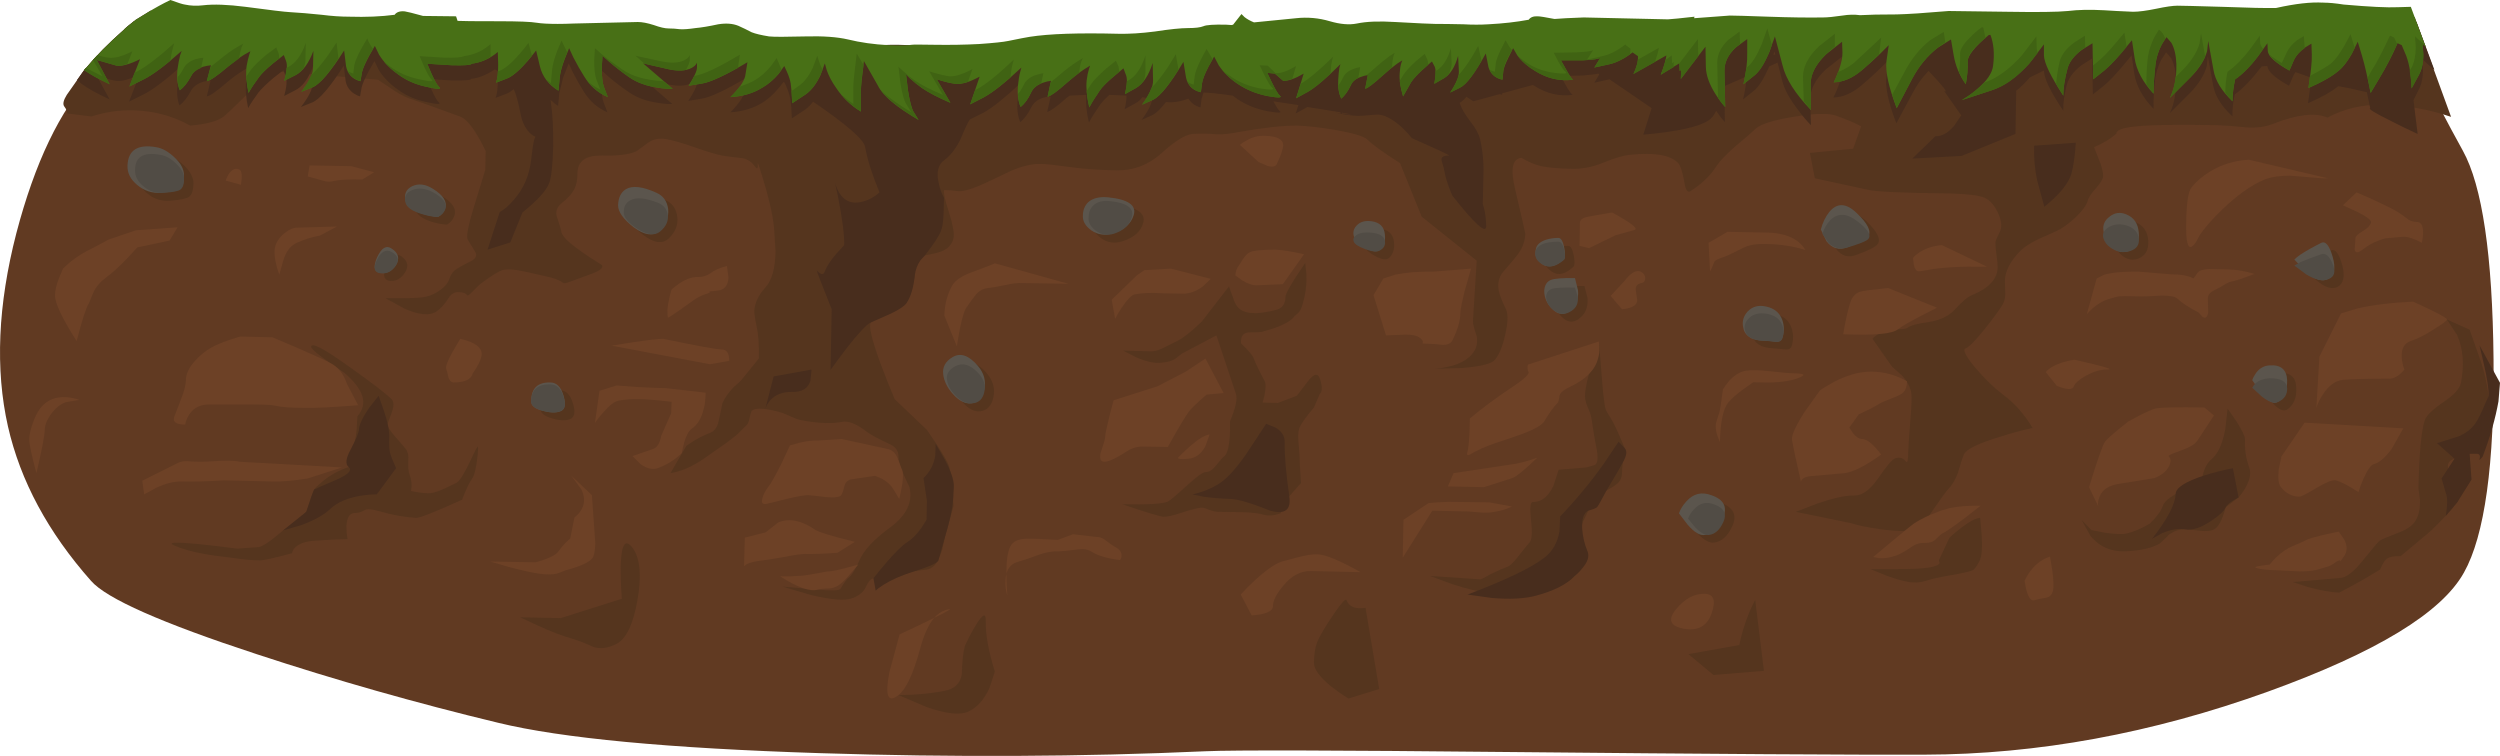 <?xml version="1.0" encoding="iso-8859-1"?>
<!-- Generator: Adobe Illustrator 15.1.0, SVG Export Plug-In . SVG Version: 6.00 Build 0)  -->
<!DOCTYPE svg PUBLIC "-//W3C//DTD SVG 1.1//EN" "http://www.w3.org/Graphics/SVG/1.1/DTD/svg11.dtd">
<svg version="1.1" id="FlashAICB" xmlns="http://www.w3.org/2000/svg" xmlns:xlink="http://www.w3.org/1999/xlink" x="0px" y="0px"
	 width="329.45px" height="99.6px" viewBox="0 0 329.45 99.6" style="enable-background:new 0 0 329.45 99.6;" xml:space="preserve"
	>
<g>
	<path style="fill-rule:evenodd;clip-rule:evenodd;fill:#613A22;" d="M318.4,8.05c2.033,4.134,4.083,8.067,6.149,11.8
		c2.566,4.633,3.917,13.8,4.05,27.5c0.134,13.867-1.166,23.233-3.899,28.1c-2.934,5.3-11.55,10.533-25.851,15.7
		c-15.267,5.5-30.35,8.267-45.25,8.3c-9.5,0.033-27.866-0.083-55.1-0.351c-22.6-0.232-35.8-0.267-39.6-0.1
		c-16.333,0.733-33.3,0.816-50.9,0.25c-19.9-0.633-34.017-1.967-42.35-4c-10.8-2.6-21.417-5.617-31.85-9.05
		C21.3,82.1,14.033,78.883,12,76.55C6.333,70.15,2.683,63.367,1.05,56.2c-1.7-7.533-1.333-16.017,1.1-25.45
		C4.583,21.45,7.9,14.533,12.1,10c3.833-4.167,8.7-6.6,14.6-7.3c4.267-0.5,18.316,0.183,42.15,2.05
		c24.233,1.867,37.183,2.733,38.85,2.6c5.3-0.367,16.566-1,33.8-1.9c19.533-1.033,31.05-1.517,34.55-1.45
		c3.334,0.066,20.9-0.15,52.7-0.65c15.866-0.267,31.417-0.534,46.65-0.8l40.55,0.4L318.4,8.05z"/>
	<g>
		<g>
			<path style="fill-rule:evenodd;clip-rule:evenodd;fill:#55351E;" d="M292.05,2.45c9.3-0.434,14.65-0.517,16.05-0.25
				c0.667,0.133,4.034,0.15,10.101,0.05c2.633,7.2,4.233,11.583,4.8,13.15c-2.934-1-5.983-1.533-9.15-1.6
				c-2.566-0.033-4.949,0.534-7.149,1.7c-1.566-0.7-3.934-0.434-7.101,0.8c-0.966,0.4-2.116,0.567-3.449,0.5
				c-1.601-0.167-2.9-0.267-3.9-0.3c-5.233-0.1-8.783-0.05-10.65,0.15c-1.233,0.1-2.05,0.284-2.449,0.55
				c-0.2,0.167-0.284,0.3-0.25,0.4c-0.667,0.633-1.65,1.233-2.95,1.8c0.2,0.534,0.483,1.25,0.85,2.15
				c0.233,0.7,0.351,1.25,0.351,1.65c0,0.333-0.301,0.85-0.9,1.55c-0.667,0.733-1.05,1.316-1.15,1.75
				c-0.199,0.633-0.767,1.383-1.699,2.25c-0.834,0.767-1.634,1.333-2.4,1.7c-1,0.433-1.783,0.783-2.35,1.05
				c-1,0.467-1.784,0.967-2.351,1.5c-1.366,1.367-2.066,2.7-2.1,4c0,0.434,0.017,1.017,0.05,1.75c0,0.6-0.15,1.117-0.45,1.55
				c-0.533,0.833-1.283,1.85-2.25,3.05c-1.233,1.533-2.066,2.383-2.5,2.55c-0.467,0.133-0.066,0.967,1.2,2.5
				c1.233,1.467,2.467,2.667,3.7,3.6c1.533,1.133,2.833,2.6,3.899,4.4c-1.399,0.3-2.816,0.683-4.25,1.149
				c-2.899,0.867-4.5,1.65-4.8,2.351c-0.233,0.566-0.5,1.383-0.8,2.449c-0.333,0.9-0.767,1.617-1.3,2.15
				c-0.233,0.233-0.934,1.2-2.101,2.9c-0.899,1.333-1.683,2.116-2.35,2.35c-0.733,0.3-2.2,0.3-4.4,0
				c-1.833-0.267-3.133-0.533-3.899-0.8l-7.3-1.5l2.85-1.101c2.134-0.732,3.75-1.083,4.85-1.05c1,0.033,2.034-0.7,3.101-2.2
				c1.133-1.666,1.899-2.566,2.3-2.699c0.566-0.2,1.05-0.051,1.45,0.449c0.166,0.167,0.25-0.199,0.25-1.1
				c0.033-0.867,0.116-2.133,0.25-3.8c0.133-1.567,0.2-2.75,0.2-3.55c0.033-0.967-0.384-1.934-1.25-2.9l-1.301-1.15l-2.6-3.7
				c0.167-0.2,0.434-0.417,0.8-0.65c0.733-0.434,1.584-0.633,2.55-0.6c0.7,0,1.15-0.083,1.351-0.25c0.333-0.267,1.217-0.5,2.649-0.7
				c1.534-0.233,2.7-0.783,3.5-1.65c0.967-1.066,1.717-1.7,2.25-1.9c2.2-0.9,3.334-2.1,3.4-3.6c0-0.433-0.05-0.983-0.15-1.65
				c-0.1-0.667-0.149-1.233-0.149-1.7c0-0.167,0.2-0.65,0.6-1.45c0.267-0.533,0.217-1.267-0.149-2.2
				c-0.5-1.167-1.134-1.917-1.9-2.25c-0.733-0.3-2.2-0.483-4.4-0.55c-6.333-0.066-10-0.233-11-0.5l-6.949-1.5l-0.65-3.35l5.7-0.55
				l1.05-2.95c-0.866-0.466-1.967-0.933-3.3-1.4c-1-0.367-2.867-0.316-5.601,0.15c-2.733,0.434-4.433,0.983-5.1,1.65
				c-0.434,0.434-1.316,1.2-2.65,2.3c-1.199,1.067-2.017,1.933-2.449,2.6c-0.767,1.2-1.9,2.283-3.4,3.25
				c-0.366,0.233-0.634-0.167-0.8-1.2c-0.233-1.333-0.5-2.167-0.8-2.5c-1-1.066-3.101-1.434-6.301-1.1
				c-0.866,0.067-2.066,0.417-3.6,1.05c-1.4,0.566-2.767,0.833-4.1,0.8c-1.767-0.033-3.117-0.15-4.051-0.35
				c-0.866-0.2-1.733-0.566-2.6-1.1c-1.2,0.1-1.483,1.467-0.85,4.1c0.899,3.833,1.35,5.8,1.35,5.9c-0.033,1.067-0.434,2.067-1.2,3
				c-0.434,0.534-1.066,1.284-1.899,2.25c-0.467,0.733-0.584,1.55-0.351,2.45c0.101,0.467,0.4,1.217,0.9,2.25
				c0.3,0.667,0.267,1.783-0.101,3.35c-0.333,1.533-0.783,2.633-1.35,3.3c-0.4,0.534-1.85,0.9-4.35,1.1L189,48.6
				c2.434-0.2,4.1-0.85,5-1.95c0.566-0.667,0.767-1.45,0.6-2.35c-0.333-0.966-0.5-1.616-0.5-1.95l0.5-8l-7.25-5.8l-2.85-7.05
				c-2.2-1.4-3.634-2.434-4.3-3.1c-0.434-0.433-1.884-0.867-4.351-1.3c-2.066-0.333-3.716-0.517-4.949-0.55
				c-1.967,0-4.517,0.284-7.65,0.85c-1.233,0.233-2.2,0.333-2.9,0.3c-1.067-0.1-2.117-0.117-3.15-0.05
				c-0.967,0.067-2.35,0.917-4.15,2.55c-1.7,1.533-3.667,2.283-5.9,2.25c-2.267-0.033-4.35-0.184-6.25-0.45s-3.15-0.4-3.75-0.4
				c-1.1-0.034-2.4,0.267-3.9,0.9c-1.767,0.867-3.15,1.517-4.15,1.95c-1.267,0.533-2.184,0.783-2.75,0.75
				c-0.633-0.1-1.283-0.15-1.95-0.15c-0.1,0.3,0.117,1.267,0.65,2.9c0.534,1.7,0.733,2.85,0.6,3.45
				c-0.167,0.733-0.633,1.284-1.4,1.65c-0.433,0.2-1.217,0.4-2.35,0.6c-0.7,0.133-1.133,0.483-1.3,1.05
				c-0.033,0.167-0.05,0.7-0.05,1.6c-0.033,0.667-0.4,1.884-1.1,3.65c-0.667,0.267-1.367,0.566-2.1,0.9
				c-1.434,0.7-2.3,1.25-2.6,1.65c-0.3,0.434,0.133,2.25,1.3,5.45c0.6,1.6,1.217,3.149,1.85,4.649l4.25,4.051l1.35,2
				c0.9,1.399,1.417,2.316,1.55,2.75c0.233,0.666,0.434,2.433,0.6,5.3l-1.1,4c-0.233,1.033-0.367,1.633-0.4,1.8
				c-0.133,0.434-0.35,0.934-0.65,1.5s-0.733,0.917-1.3,1.05c-0.7,0.067-1.284,0.15-1.75,0.25c-0.534,0.134-0.967,0.167-1.3,0.101
				l-0.35-0.15l-3.7,0.95c-0.367,0.1-0.684,0.45-0.95,1.05c-0.3,0.7-0.883,1.217-1.75,1.55c-0.967,0.4-2.816,0.267-5.55-0.399
				L103.1,77.3l4.65,0.4c1.833,0.167,2.833,0.133,3-0.101c0.533-0.866,0.883-1.35,1.05-1.449c0.4-0.268,0.883-1.033,1.45-2.301
				c0.6-1.366,1.933-2.8,4-4.3c2.2-1.6,3.067-3.383,2.6-5.35c-0.967-1.967-1.45-3.283-1.45-3.95c0.033-0.767-0.333-1.333-1.1-1.7
				c-1.533-0.7-2.583-1.267-3.15-1.7c-1.1-0.866-2.066-1.3-2.9-1.3c-0.933,0.167-1.733,0.233-2.4,0.2
				c-1.1-0.033-2.217-0.167-3.35-0.4c-0.367-0.066-0.967-0.3-1.8-0.699c-0.767-0.334-1.717-0.584-2.85-0.75
				c-1.2-0.134-1.833,0.033-1.9,0.5c-0.2,0.899-0.35,1.399-0.45,1.5c-0.333,0.333-0.733,0.732-1.2,1.199
				c-0.5,0.467-1.233,1.033-2.2,1.7l-2.35,1.65c-1.567,1.066-3.033,1.7-4.4,1.899l2.1-3.6c0.233-0.167,0.533-0.367,0.9-0.6
				c0.7-0.434,1.4-0.783,2.1-1.051c0.667-0.232,1.083-0.767,1.25-1.6c0.3-1.467,0.466-2.25,0.5-2.35c0.3-0.7,0.783-1.4,1.45-2.101
				l0.95-0.85l2.4-2.95c0.033-1.8-0.05-3.133-0.25-4c-0.233-1.1-0.35-1.867-0.35-2.3c0.067-1.033,0.55-2.05,1.45-3.05
				c0.867-0.933,1.316-2.533,1.35-4.8l-0.2-3.15c-0.2-1.8-0.717-4.033-1.55-6.7c-0.4-1.333-0.6-1.9-0.6-1.7
				c0.066,0.7-0.067,0.817-0.4,0.35c-0.4-0.566-0.934-0.917-1.6-1.05c-1-0.1-1.9-0.217-2.7-0.35c-0.733-0.133-1.95-0.5-3.65-1.1
				c-1.633-0.566-2.85-0.917-3.65-1.05c-0.934-0.167-1.717-0.034-2.35,0.4c-0.367,0.267-0.917,0.667-1.65,1.2
				c-0.967,0.433-2.533,0.616-4.7,0.55c-2,0-3.017,0.767-3.05,2.3c0,0.867-0.133,1.567-0.4,2.1c-0.3,0.6-0.85,1.217-1.65,1.85
				c-0.667,0.533-0.883,1.15-0.65,1.85c0.367,1.133,0.55,1.733,0.55,1.8c0,0.567,0.75,1.383,2.25,2.45c0.8,0.6,1.8,1.267,3,2
				c0.433,0.3,0.1,0.683-1,1.15c-1.434,0.533-2.434,0.9-3,1.1c-0.567,0.233-0.917,0.283-1.05,0.15c-0.4-0.333-1.167-0.617-2.3-0.85
				c-2-0.466-3.233-0.733-3.7-0.8c-0.833-0.133-1.483-0.133-1.95,0c-0.4,0.133-1.034,0.5-1.9,1.1c-0.433,0.3-0.816,0.583-1.15,0.85
				l-1,1c-0.333,0.333-0.533,0.45-0.6,0.35c-0.133-0.233-0.483-0.367-1.05-0.4c-0.6-0.033-1.067,0.233-1.4,0.8
				c-0.5,0.8-1.05,1.4-1.65,1.8c-0.867,0.533-2.233,0.4-4.1-0.4l-2.55-1.4h2.15c1.566,0,2.633-0.066,3.2-0.2
				c0.7-0.167,1.333-0.467,1.9-0.9c0.6-0.434,0.983-0.9,1.15-1.4c0.167-0.5,0.4-0.883,0.7-1.15c0.333-0.267,1-0.65,2-1.15
				c0.8-0.367,1.033-0.816,0.7-1.35c-0.667-1.066-1-1.617-1-1.65c-0.133-0.533,0.133-1.883,0.8-4.05l1.55-5.05L64,19.9
				c-1.3-2.7-2.433-4.216-3.4-4.55c-3.367-1.233-5.367-1.95-6-2.15c-0.9-0.267-1.75-0.667-2.55-1.2c-1.333-0.9-2.083-1.4-2.25-1.5
				L36.3,9.4c-1.167,0.7-2.35,1.65-3.55,2.85c-2.033,2-3.167,3.066-3.4,3.2c-0.833,0.566-2.267,0.933-4.3,1.1
				c-1.966-1.1-4.1-1.75-6.4-1.95c-2.267-0.2-4.467,0.05-6.6,0.75l-3.2-0.4c0.033-0.233-0.1-0.55-0.4-0.95
				c-0.2-0.3-0.083-0.8,0.35-1.5l2.35-3.35l0.2-0.2c1.3-1.567,2.95-3.233,4.95-5c0.133-0.167,0.583-0.55,1.35-1.15l103,5.3
				c18.067-1.534,29-2.267,32.8-2.2L181.6,6.2L223.9,4.7l1.6-0.45c1.233-0.2,2.566-0.483,4-0.85c1.3-0.233,2.967-0.333,5-0.3
				l27.6,0.25C266.5,2.85,276.483,2.55,292.05,2.45z"/>
			<path style="fill-rule:evenodd;clip-rule:evenodd;fill:#55351E;" d="M322.05,52.95c1.367-0.934,2.117-1.767,2.25-2.5
				c0.467-2.367,0.3-4.467-0.5-6.3l-1.35-2.05l3,1.35l1.55,4.4c0.434,1.333,0.75,2.783,0.95,4.35l-0.05,1.3
				c-0.101,1.033-0.233,2.033-0.4,3c-0.167,1.033-0.384,1.717-0.65,2.05c-0.199,0.233-0.666,0.65-1.399,1.25
				c-0.434,0.434-0.684,0.617-0.75,0.55c-0.167-0.133-0.584-0.1-1.25,0.101c-0.8,0.233-1.05,0.767-0.75,1.6
				c0.2,0.467,0.533,1.267,1,2.4l0.2,1.6l-0.051,0.101l-0.8,1c-0.967,1.066-1.85,1.982-2.649,2.75L316.35,73.3H316.2
				c-0.867-0.033-1.467,0.117-1.8,0.45c-0.167,0.133-0.417,0.566-0.75,1.3c-1.601,1-3.4,2.017-5.4,3.05
				c-1.2-0.066-2.583-0.316-4.15-0.75L302.15,76.7l6.35-0.55c0.767-0.101,1.7-0.834,2.8-2.2c1.334-1.667,2.101-2.567,2.3-2.7
				c0.233-0.167,1.051-0.517,2.45-1.05c1.101-0.4,1.851-0.917,2.25-1.55c0.434-0.7,0.634-1.617,0.601-2.75l-0.2-1.551
				c0.1-4.666,0.383-7.666,0.85-9C319.783,54.717,320.616,53.917,322.05,52.95z"/>
			<path style="fill-rule:evenodd;clip-rule:evenodd;fill:#55351E;" d="M295.85,57.9c-0.066,1.267,0.117,2.5,0.551,3.699
				c0.267,0.7,0.116,1.567-0.45,2.601c-0.3,0.533-0.617,0.983-0.95,1.35l-1.7,1.3c-0.467,1.768-1.033,2.768-1.7,3
				c-0.399,0.134-0.933,0.167-1.6,0.101c-1.167-0.134-1.85-0.2-2.05-0.2c-0.7,0-1.3,0.167-1.8,0.5
				c-0.267,0.133-0.45,0.283-0.551,0.45L284.65,71.6c-1,0.601-2.483,0.95-4.45,1.051c-1.934,0.1-3.5-0.567-4.7-2l-1.2-2.15l1.3,1.35
				L277.4,70.2c1.333,0.2,2.283,0.233,2.85,0.1c0.9-0.2,1.917-0.633,3.05-1.3c0.9-0.867,1.467-1.633,1.7-2.3
				c0.134-0.4,0.467-0.783,1-1.15l0.7-0.45l3.35-0.649c0.066-1.934,0.533-3.25,1.4-3.95c0.833-0.7,1.434-2.017,1.8-3.95l0.3-2.7
				l1.15,1.65C295.467,56.7,295.85,57.5,295.85,57.9z"/>
			<path style="fill-rule:evenodd;clip-rule:evenodd;fill:#55351E;" d="M256.9,70.85c0.466-0.433,0.983-0.866,1.55-1.3
				c1.133-0.866,1.967-1.3,2.5-1.3l0.2,2.35c0.1,1.667,0,2.783-0.301,3.351c-0.366,0.7-0.666,1.1-0.899,1.2
				c-0.334,0.166-1.384,0.399-3.15,0.699c-1.2,0.2-2.217,0.434-3.05,0.7c-0.5,0.167-1.033,0.233-1.6,0.2
				c-0.7,0-1.851-0.283-3.45-0.85l-2.2-0.9h3.1c2.2,0,3.717-0.066,4.551-0.2c0.833-0.133,1.316-0.333,1.449-0.6l-0.1-0.351
				L256.9,70.85z"/>
			<path style="fill-rule:evenodd;clip-rule:evenodd;fill:#55351E;" d="M191.3,76.95l-2.85-1.05l6.7,0.449
				c0.399-0.199,0.833-0.433,1.3-0.699c0.967-0.467,1.649-0.768,2.05-0.9c0.4-0.1,0.917-0.566,1.55-1.4
				c0.834-1.066,1.334-1.683,1.5-1.85c0.334-0.333,0.4-1.35,0.2-3.05c-0.167-1.533-0.083-2.3,0.25-2.3c1.1,0.033,2-0.667,2.7-2.101
				l0.7-2.149l3.649-0.301l1.05-0.3c0.4-0.133,0.517-0.767,0.351-1.899c-0.3-1.5-0.5-2.65-0.601-3.45
				c-0.1-0.833-0.25-1.467-0.449-1.9c-0.233-0.467-0.4-0.95-0.5-1.45c-0.134-0.699,0.133-2.166,0.8-4.399l1-3.2l0.55,6.65
				c0.134,1.267,0.25,2.033,0.35,2.3c0.034,0.133,0.233,0.483,0.601,1.05c0.434,0.667,1.066,2.017,1.899,4.05l-0.149,1.15
				c-0.134,0.899-0.2,1.633-0.2,2.2c-0.033,0.566-0.25,1.017-0.65,1.35c-0.267,0.233-0.733,0.533-1.399,0.9
				c-0.434,0.267-0.967,0.783-1.601,1.55c-0.3,0.399-0.566,0.767-0.8,1.1l-0.649,1.351c-0.4,1.033-0.534,1.899-0.4,2.6
				c0.2,1.133,0.517,1.6,0.95,1.4l-0.351,1.05c-0.333,0.8-0.8,1.55-1.399,2.25c-0.566,0.667-1.233,0.917-2,0.75l-1-0.5
				c-1.101,0.2-2.434,0.616-4,1.25c-1.033,0.433-1.717,0.667-2.05,0.7c-0.634-0.033-1.4-0.067-2.301-0.101
				C195,78.017,193.4,77.65,191.3,76.95z"/>
			<path style="fill-rule:evenodd;clip-rule:evenodd;fill:#55351E;" d="M161.95,37.75l0.75,2.05c0.267,0.6,0.65,1,1.15,1.2
				c0.867,0.4,2.284,0.35,4.25-0.15c0.867-0.2,1.301-0.784,1.301-1.75c0-0.3,0.433-1.133,1.3-2.5l1.3-1.95l0.15,1.35
				c0.066,1.066-0.017,2.117-0.25,3.15c-0.233,1.034-0.45,1.667-0.65,1.9c-0.134,0.167-0.35,0.367-0.65,0.6
				c-0.399,0.6-1.399,1.167-3,1.7c-0.833,0.233-1.3,0.367-1.399,0.4c-0.233,0.033-0.7,0.05-1.4,0.05c-0.633-0.033-1.033,0.2-1.2,0.7
				c-0.067,0.267-0.083,0.517-0.05,0.75L164.3,46c0.533,0.566,0.851,1,0.95,1.3c0.167,0.5,0.65,1.5,1.45,3
				c0.166,0.533,0.066,1.45-0.3,2.75l2,0.05l2.5-0.949l1.3-1.7c0.233-0.333,0.467-0.6,0.7-0.8c0.5-0.433,0.85-0.333,1.05,0.3
				c0.333,1,0.316,1.667-0.05,2l-0.75,1.75l-0.7,0.85c-0.533,0.667-0.9,1.2-1.101,1.601c-0.233,0.399-0.316,1.033-0.25,1.899
				c0.034,0.434,0.084,1.05,0.15,1.851c0,0.666,0.066,1.916,0.2,3.75l-1.55,1.75c-0.634,0.699-1,1.283-1.101,1.75
				c-0.033,0.232-0.017,0.383,0.05,0.449c-0.833,0.334-1.583,0.417-2.25,0.25c-0.666-0.199-1.583-0.316-2.75-0.35l-3.25-0.05
				c-0.367,0-0.767-0.083-1.2-0.25c-0.467-0.2-0.8-0.3-1-0.3c-0.3,0-0.867,0.116-1.7,0.35l-1.1,0.35c-1,0.334-1.75,0.5-2.25,0.5
				c-0.5-0.033-2.317-0.583-5.45-1.649c3.333,0.066,5.333-0.05,6-0.351c0.233-0.1,1.083-0.816,2.55-2.149
				c1.3-1.2,2.133-1.783,2.5-1.75c0.4,0,0.816-0.267,1.25-0.8c0.566-0.7,0.917-1.101,1.05-1.2c0.5-0.3,0.783-1.45,0.85-3.45V55.5
				c0.7-1.667,0.967-2.833,0.8-3.5l-2.6-7.8l-4.55,2.4c-0.233,0.167-0.533,0.4-0.9,0.7c-0.4,0.267-1.017,0.434-1.85,0.5
				c-0.833,0.1-1.917-0.133-3.25-0.7L148,46.2l3.75,0.1c0.4,0,0.883-0.133,1.45-0.4c1-0.5,1.533-0.767,1.6-0.8
				c0.833-0.333,2.017-1.233,3.55-2.7L161.95,37.75z"/>
			<path style="fill-rule:evenodd;clip-rule:evenodd;fill:#55351E;" d="M30.5,73.5c-1.733-0.2-2.917-0.367-3.55-0.5
				c-1.567-0.267-2.883-0.633-3.95-1.1c-1.033-0.434,0.033-0.5,3.2-0.2c1.6,0.167,3.283,0.366,5.05,0.6L34,72.1
				c0.5,0,1.6-0.732,3.3-2.199c1.7-1.134,2.717-1.95,3.05-2.45c0.2-0.3,0.433-0.884,0.7-1.75l0.35-1.2
				c0.267-0.333,0.65-0.7,1.15-1.1c1.034-0.834,2.167-1.45,3.4-1.851c1.2-0.366,1.617-0.85,1.25-1.45
				c-0.534-0.8-0.767-1.232-0.7-1.3c0.233-0.3,0.4-1.05,0.5-2.25l0.1-1.7c1.433-1.6,0.867-3.5-1.7-5.7
				c-2.933-1.966-4.4-3.117-4.4-3.45c0.033-0.634,1.717,0.25,5.05,2.65c2.967,2.1,4.833,3.533,5.6,4.3
				c0.267,0.333,0.267,0.883,0,1.649c-0.4,1.033-0.6,1.567-0.6,1.601c0,0.3,0.317,0.816,0.95,1.55c0.933,1.066,1.433,1.649,1.5,1.75
				c0.267,0.366,0.367,0.883,0.3,1.55c-0.033,0.767,0.017,1.333,0.15,1.7c0.3,0.833,0.367,1.583,0.2,2.25l0.75,0.149
				C55.5,64.95,56,65,56.4,65c0.434,0.033,1.067-0.133,1.9-0.5c0.467-0.2,1.1-0.5,1.9-0.9c0.367-0.199,0.966-1.166,1.8-2.899
				c0.667-1.467,1-2.067,1-1.8c0,0.6-0.067,1.333-0.2,2.199c-0.167,1.033-0.367,1.7-0.6,2c-0.367,0.5-0.8,1.417-1.3,2.75
				c-3.533,1.601-5.55,2.4-6.05,2.4c-1.567-0.1-3.15-0.383-4.75-0.85c-1.033-0.301-1.7-0.367-2-0.2
				c-0.434,0.267-0.85,0.399-1.25,0.399c-0.733-0.033-1.133,0.533-1.2,1.7c0,0.601,0.05,1.184,0.15,1.75
				c-0.833,0-2.25,0.067-4.25,0.2c-1.233,0.066-2.117,0.367-2.65,0.9c-0.267,0.267-0.4,0.517-0.4,0.75
				c-2.333,0.633-3.75,0.949-4.25,0.949C33.317,73.85,32.067,73.733,30.5,73.5z"/>
		</g>
		<g>
			<path style="fill-rule:evenodd;clip-rule:evenodd;fill:#482D1D;" d="M176.8,14.95c1.667,0.233,1.684,0.2,0.05-0.1L176.8,14.95z
				 M233.85,6.8L233.7,7.2h0.25L233.85,6.8z M286.9,2.75c0.533,0,2.5,0.05,5.899,0.15c3.5,0.133,5.867,0.184,7.101,0.15
				c2.566-0.566,4.633-0.8,6.199-0.7L305.9,2.3l0.25,0.05c0.699,0,1.583,0.083,2.649,0.25c1.9,0.2,3.55,0.317,4.95,0.35
				c1-0.067,1.733-0.067,2.2,0l2.5-0.05l2.35,6.3l-0.149-0.1l-1.45-1.3l0.1,1.4c0,1.066-0.2,1.967-0.6,2.7l-0.65,1.3l0.55,4.45
				c-1.166-0.533-2.3-1.083-3.399-1.65c-2.233-1.1-3.184-1.684-2.851-1.75l-0.449-2.1c-1.7-0.4-2.95-0.667-3.75-0.8
				c-0.9,0.733-2.233,1.483-4,2.25l0.449-3.35l-2.1-0.75l-0.25,0.4l-0.6,1.4c-1.867-1.033-2.817-1.9-2.851-2.6l-0.75,0.05
				c-1.3,1.7-2.483,2.934-3.55,3.7c-0.233,1.033-0.333,2-0.3,2.9c-1.467-1.367-2.316-2.733-2.55-4.1l-0.7-3.85l-0.15,1.35
				c-0.333,1.167-1.05,2.316-2.149,3.45l-2.7,2.7c0.566-1.2,0.833-2.683,0.8-4.45c-0.033-1.134-0.25-2.067-0.65-2.8L285.45,6.9
				l-0.65,1c-0.434,0.867-0.7,1.733-0.8,2.6c-0.167,1.4-0.233,2.684-0.2,3.85c-1.467-1.534-2.316-3.1-2.55-4.7L280.9,7.3l-1.25,1.5
				c-0.934,1.1-1.717,1.917-2.351,2.45l-1.5,1.2l-0.1-4.75l-1.4,0.9c-1,0.767-1.633,1.583-1.899,2.45
				c-0.367,1.367-0.534,2.55-0.5,3.55c-1.7-2.534-2.551-4.3-2.551-5.3l-1.85,0.9c-0.7,0.8-1.3,1.383-1.8,1.75l-0.101,5.7l-7.1,2.9
				L252,20.9l3.05-2.95c0.834,0.033,1.65-0.417,2.45-1.35l0.95-1.4L256.2,12c0.6,0.3-0.084-0.583-2.05-2.65
				c-0.834,0.833-1.551,1.833-2.15,3l-2.1,3.9c-1.067-2.767-1.5-4.833-1.301-6.2l0.25-2.1l-1.1,1.1c-0.9,0.867-1.733,1.617-2.5,2.25
				c-1.2,1-2.417,1.517-3.65,1.55c0.801-1.6,1.184-2.9,1.15-3.9L242.7,7.5L240.6,9.15c-1.399,1.333-2.083,2.684-2.05,4.05l0.101,3.3
				c-0.534-0.533-1.084-1.184-1.65-1.95c-1.167-1.5-1.884-2.816-2.15-3.95l-0.6-2.35l-1.1,0.5c-0.7,1.6-1.351,2.65-1.95,3.15
				l-1.5,1.2c0.233-1,0.399-2.017,0.5-3.05l-2.95,1.3l0.05,4.75c-0.366-0.4-0.75-0.9-1.149-1.5c-0.267,0.6-0.617,1.033-1.051,1.3
				c-1.267,0.833-4.116,1.45-8.55,1.85l1.101-3.5l-5.551-3.8l-2,0.45l0.65-1.1l-0.15-0.1c-0.199,0.066-0.866,0.15-2,0.25L206.15,10
				l-0.4,0.1c0.667,1.367,1.167,2.167,1.5,2.4c-1.733,0.233-3.4-0.15-5-1.15L202,11.2l-4.05,1.1v0.2l-0.3-0.1l-3.5,0.95l-0.9-0.6
				c-0.3,0.367-0.6,0.633-0.9,0.8c0.233,0.733,0.717,1.567,1.45,2.5c0.667,0.867,1.084,1.634,1.25,2.3c0.3,1.333,0.45,2.667,0.45,4
				l-0.1,4.5l0.25,0.95c0.133,0.733,0.199,1.417,0.199,2.05c-0.033,1-1.517-0.35-4.449-4.05c-0.367-0.833-0.667-1.667-0.9-2.5
				c-0.167-0.866-0.333-1.55-0.5-2.05s0.134-0.75,0.9-0.75c0.233,0.033-0.233-0.217-1.4-0.75l-3.45-1.55
				c-0.399-0.5-0.883-1.017-1.45-1.55c-1.166-1-2.166-1.517-3-1.55c-0.199,0-0.883,0.05-2.05,0.15
				c-0.666,0.066-1.616-0.017-2.85-0.25c-1-0.2-1-0.217,0-0.05l-0.05-0.15l-4.351-0.7l-1.55,0.85l0.35-1.1l-3.3-0.5
				c0.367,0.667,0.634,1.083,0.8,1.25c0.434,0.3-0.1,0.317-1.6,0.05c-1.5-0.3-2.816-0.833-3.95-1.6l-0.6-0.45
				c-1.9-0.267-3.184-0.4-3.85-0.4l-0.25,0.8l-0.15,1.15c-0.667-0.167-1.2-0.55-1.6-1.15c-1.033,0.4-2.017,0.55-2.95,0.45
				c-0.667,0.866-1.25,1.433-1.75,1.7l-1.45,0.65c0.767-1.033,1.233-1.933,1.4-2.7l-1.3-0.3c-0.233,0.333-0.533,0.6-0.9,0.8
				l-1.45,0.8c0.167-0.667,0.25-1.267,0.25-1.8l-2.25-0.1c-0.633,0.566-1.1,1.083-1.4,1.55c-0.533,0.767-0.966,1.467-1.3,2.1
				c-0.333-1.4-0.45-2.583-0.35-3.55v-0.1l-2.2,0.1l-0.4,0.3c-1.267,1.133-2.117,1.75-2.55,1.85l0.45-2h-0.4
				c-1.066,0.167-1.783,0.633-2.15,1.4c-0.433,0.867-0.917,1.517-1.45,1.95c-0.333-0.767-0.45-1.717-0.35-2.85
				c0.066-0.7,0.167-1.3,0.3-1.8l0.15-0.55c-2.133,2-3.783,3.317-4.95,3.95l-1.8,0.9c-0.267,0.4-0.667,1.25-1.2,2.55
				c-0.6,1.233-1.3,2.15-2.1,2.75c-0.867,0.6-1.133,1.617-0.8,3.05c0.133,0.7,0.367,1.35,0.7,1.95l-0.05,2
				c-0.033,1.1-0.15,1.9-0.35,2.4c-0.267,0.667-0.967,1.733-2.1,3.2l-0.6,0.65c-0.4,0.567-0.65,1.233-0.75,2
				c-0.167,1.634-0.533,2.85-1.1,3.65c-0.267,0.4-0.967,0.866-2.1,1.4c-1.267,0.567-2.133,0.95-2.6,1.15
				c-0.567,0.267-1.617,1.383-3.15,3.35c-0.767,1-1.483,1.966-2.15,2.9l0.15-8l-1.4-3.55c-0.467-1.167-0.633-1.667-0.5-1.5
				c0.5,0.533,0.833,0.55,1,0.05c0.233-0.633,0.733-1.4,1.5-2.3l1.05-1.15c0.033-1.333-0.25-3.517-0.85-6.55l-0.35-1.6
				c0.633,2.034,1.8,2.85,3.5,2.45c0.867-0.2,1.65-0.617,2.35-1.25c-0.967-2.333-1.6-4.333-1.9-6c-0.167-0.967-2.45-2.95-6.85-5.95
				c-0.3,0.4-0.65,0.75-1.05,1.05l-1.75,1.15c-0.033-1.034-0.1-1.9-0.2-2.6c-0.133-0.633-0.383-1.333-0.75-2.1l-0.15-0.1
				c-0.9,1.233-1.833,2.15-2.8,2.75c-1.2,0.733-2.6,1.15-4.2,1.25c1.067-1.066,1.7-1.983,1.9-2.75l0.3-1.85
				c-2.8,1.667-4.784,2.6-5.95,2.8l-1.8,0.3c0.767-1.167,1.15-1.966,1.15-2.4l-0.05-0.65c-0.1,0.267-0.333,0.5-0.7,0.7
				c-0.733,0.4-1.783,0.45-3.15,0.15l-3.25-0.75l3.9,3.35c-0.533,0.033-1.167-0.017-1.9-0.15c-1.467-0.2-2.717-0.65-3.75-1.35
				c-1.034-0.7-1.934-1.384-2.7-2.05l-0.9-0.8l-0.1,1.6c0,1.167,0.1,2.017,0.3,2.55l0.5,1.3c-1.3-0.566-2.333-1.466-3.1-2.7
				c-0.467-0.733-0.95-1.583-1.45-2.55l-0.55-1.2l-0.75,1.9l-0.5,2.05l-0.15,1.65c-0.3-0.167-0.633-0.434-1-0.8l0.05,0.4
				c0.233,1.5,0.333,3.434,0.3,5.8c-0.066,2.4-0.233,3.966-0.5,4.7c-0.333,1-1.517,2.317-3.55,3.95l-1.6,3.95l-3,0.95l1.6-4.95
				c0.6-0.333,1.217-0.867,1.85-1.6C69,24.883,69.767,23.1,70,21c0.133-1.233,0.267-2.1,0.4-2.6l0.15-0.4
				c-0.233-0.066-0.5-0.25-0.8-0.55c-0.567-0.6-0.95-1.417-1.15-2.45c-0.3-1.533-0.6-2.617-0.9-3.25c-0.367,0.3-0.684,0.5-0.95,0.6
				L65.3,12.9c0.2-0.433,0.3-1.216,0.3-2.35v-1.2l-0.4-0.2c-1.1,0.733-2.15,1.15-3.15,1.25v0.05c-0.133,0.133-0.983,0.183-2.55,0.15
				l-3.25-0.2l0.6,1.4c0.433,0.934,0.75,1.483,0.95,1.65c0.4,0.333-0.133,0.333-1.6,0c-1.467-0.3-2.75-0.867-3.85-1.7
				c-1.067-0.767-1.883-1.617-2.45-2.55l-0.55-1.15l-0.75,1.3c-0.533,1-0.85,1.733-0.95,2.2l-0.2,1.15
				c-0.267-0.067-0.55-0.2-0.85-0.4c-0.567-0.4-0.917-0.933-1.05-1.6L45.3,8.65c-1.8,2.833-3.183,4.45-4.15,4.85l-1.5,0.6
				c1-1.267,1.517-2.3,1.55-3.1l0.05-2.3c-0.567,1.633-1.35,2.7-2.35,3.2l-1.45,0.75c0.333-1.2,0.4-2.066,0.2-2.6l-0.3-0.8L36,10.3
				c-0.933,0.8-1.583,1.434-1.95,1.9c-0.566,0.767-1.017,1.45-1.35,2.05c-0.3-1.4-0.383-2.583-0.25-3.55
				c0.1-0.567,0.216-1.067,0.35-1.5L33,8.75L32.2,9.2c-0.733,0.433-1.517,1-2.35,1.7c-1.3,1.133-2.167,1.733-2.6,1.8l0.5-2.1
				c-0.333,0.033-0.683,0.1-1.05,0.2c-0.767,0.267-1.284,0.667-1.55,1.2c-0.467,0.867-0.967,1.5-1.5,1.9
				c-0.3-0.767-0.383-1.716-0.25-2.85c0.1-0.7,0.217-1.3,0.35-1.8L23.9,8.7c-2.2,1.967-3.9,3.233-5.1,3.8L17,13.4l1.4-3.6
				c-1.3,0.667-2.333,0.95-3.1,0.85c-0.466-0.066-1.05-0.216-1.75-0.45L12.7,9.9l1.75,3.2c-1.6-0.733-2.833-1.417-3.7-2.05l-0.6-0.5
				l1-1.4l0.2-0.2c1.3-1.567,2.95-3.233,4.95-5c0.167-0.2,0.7-0.65,1.6-1.35l1.95-1.2c0.767,0.1,1.917,0.417,3.45,0.95
				c1.133,0.4,2.267,0.517,3.4,0.35c1.4-0.167,3.283-0.1,5.65,0.2c3.233,0.434,5.167,0.667,5.8,0.7c1.2,0.067,2.6,0.183,4.2,0.35
				C43.65,4.117,44.867,4.2,46,4.2c2.167,0.066,4.15-0.017,5.95-0.25c0.267-0.367,0.716-0.517,1.35-0.45
				c0.3,0.033,1.1,0.233,2.4,0.6l4.35,0.05l0.2,0.6C60.683,4.783,62.5,4.8,65.7,4.8c2.566,0,4.25,0.067,5.05,0.2
				c0.6,0.1,1.517,0.15,2.75,0.15c0.633,0,1.333-0.017,2.1-0.05L84,4.9c0.567,0,1.267,0.133,2.1,0.4c0.833,0.3,1.483,0.45,1.95,0.45
				c0.5,0,1,0.033,1.5,0.1c0.467,0.033,1.15-0.017,2.05-0.15c0.767-0.067,1.783-0.233,3.05-0.5c1.033-0.167,1.917-0.1,2.65,0.2
				c0.6,0.267,1.167,0.55,1.7,0.85c0.5,0.2,1.283,0.383,2.35,0.55l0.7,0.05c9-0.667,14.4-0.983,16.2-0.95
				c1.933,0.034,4.017,0.184,6.25,0.45c2.767,0.367,4.85,0.817,6.25,1.35c0.967-0.1,1.733-0.217,2.3-0.35
				c0.8-0.2,1.667-0.367,2.6-0.5c1.833-0.3,4.133-0.45,6.9-0.45c1.3-0.2,2.883-0.183,4.75,0.05c1.434,0.033,3.05-0.067,4.85-0.3
				c2-0.3,3.45-0.45,4.35-0.45c0.967,0,1.65-0.083,2.05-0.25c0.367-0.167,1.367-0.233,3-0.2l0.7,0.05l0.2-0.05l1.15-1.4l0.35,0.4
				c0.333,0.267,0.75,0.5,1.25,0.7l5.55-0.55c1.5-0.167,2.983-0.033,4.45,0.4c1.366,0.4,2.55,0.5,3.55,0.3
				c1.267-0.267,2.95-0.333,5.05-0.2c3.033,0.167,4.783,0.25,5.25,0.25c1.033,0,2.3,0.017,3.8,0.05c1.167,0.066,2.267,0.066,3.301,0
				c1.933-0.1,3.699-0.3,5.3-0.6c0.2-0.333,0.583-0.483,1.149-0.45c0.301,0,1.034,0.117,2.2,0.35c0.8-0.066,2.084-0.133,3.851-0.2
				l11.1,0.25c0.366-0.033,1.55-0.15,3.55-0.35l-0.05,0.2l4.65-0.35c0.6,0,2.3,0.05,5.1,0.15c2.833,0.1,5.233,0.133,7.2,0.1
				c0.566,0,1.434-0.083,2.6-0.25c0.8-0.133,1.55-0.15,2.25-0.05c1.101-0.066,2.717-0.1,4.851-0.1
				c1.433-0.033,3.716-0.183,6.85-0.45c0.167,0,2.717,0.033,7.65,0.1c4.066,0.067,6.767,0.034,8.1-0.1
				c2.233-0.267,5.083-0.233,8.55,0.1c0.733,0,1.75-0.133,3.05-0.4C285.366,2.883,286.3,2.75,286.9,2.75z"/>
			<path style="fill-rule:evenodd;clip-rule:evenodd;fill:#482D1D;" d="M50.6,54.15c0.5,1.5,0.733,2.666,0.7,3.5
				c-0.033,1,0,1.666,0.1,2c0.067,0.333,0.333,1.017,0.8,2.05l-2.55,3.45c-0.667,0-1.417,0.066-2.25,0.199
				C45.733,65.65,44.467,66.2,43.6,67c-0.867,0.833-2.167,1.566-3.9,2.2l-2.4,0.7l3.05-2.45c0.533-1.667,0.883-2.65,1.05-2.95
				c0.033-0.033,0.983-0.45,2.85-1.25c1.633-0.7,2.2-1.267,1.7-1.7c-0.467-0.366-0.383-1.133,0.25-2.3c0.733-1.4,1.1-2.283,1.1-2.65
				c0.034-0.633,0.467-1.566,1.3-2.8l1.3-1.649L50.6,54.15z"/>
			<path style="fill-rule:evenodd;clip-rule:evenodd;fill:#482D1D;" d="M100.85,53.875l1.1-4.275l5-0.9l-0.15,1.5
				c-0.333,1-1.133,1.483-2.4,1.45c-1.233-0.033-2.2,0.333-2.9,1.1C101.172,53.144,100.955,53.519,100.85,53.875z"/>
			<path style="fill-rule:evenodd;clip-rule:evenodd;fill:#482D1D;" d="M121.7,63c0.867-0.833,1.383-1.833,1.55-3l0.05-1.5l1.2,2.05
				c0.8,1.5,1.2,2.667,1.2,3.5c-0.034,1.134-0.1,2.033-0.2,2.7c-0.133,0.934-0.45,2.25-0.95,3.95l-0.9,3.2
				c-0.267,0.366-1.333,0.833-3.2,1.399c-1.667,0.533-3,1.117-4,1.75c-0.534,0.333-0.883,0.601-1.05,0.8l-0.3-1.649
				c0.5-0.634,1.05-1.3,1.65-2c1.233-1.434,2.167-2.351,2.8-2.75c0.633-0.4,1.25-1.017,1.85-1.851l0.7-1.1l0.05-2.5L121.7,63z"/>
			<path style="fill-rule:evenodd;clip-rule:evenodd;fill:#482D1D;" d="M157.15,65.15c1.333-0.301,2.517-0.783,3.55-1.45
				c1-0.634,2.183-1.934,3.55-3.9l2.6-3.95l1.25,0.5c0.834,0.5,1.233,1.167,1.2,2c-0.033,1.634,0.167,3.983,0.601,7.051
				c0.267,1.8-0.567,2.433-2.5,1.899c-2.5-1-4.25-1.517-5.25-1.55c-1.233-0.033-2.433-0.133-3.6-0.3L157.15,65.15z"/>
			<path style="fill-rule:evenodd;clip-rule:evenodd;fill:#482D1D;" d="M268.45,23.75c-0.3-1.367-0.434-2.883-0.4-4.55l5.5-0.4
				l-0.1,1.25c-0.101,1-0.25,1.917-0.45,2.75c-0.366,1.333-1.566,2.817-3.6,4.45L268.45,23.75z"/>
			<path style="fill-rule:evenodd;clip-rule:evenodd;fill:#482D1D;" d="M213.3,58.2l0.8,0.85c0.367,0.367,0.267,1.033-0.3,2
				c-0.333,0.634-1.033,1.833-2.1,3.601c-0.7,1.333-1.117,2.066-1.25,2.199c-0.167,0.134-0.55,0.283-1.15,0.45
				c-0.6,0.3-0.866,1.083-0.8,2.351c0.066,1.033,0.3,2.033,0.7,3c0.267,0.633,0.05,1.366-0.65,2.199
				c-0.333,0.434-0.7,0.801-1.1,1.101c-1,1.066-2.684,1.917-5.05,2.55c-1.467,0.4-3.4,0.5-5.801,0.3l-3.199-0.45
				c5.066-1.933,8.433-3.55,10.1-4.85c1.066-0.8,1.733-1.95,2-3.45l0.1-2c2.134-2.233,4.051-4.55,5.75-6.95L213.3,58.2z"/>
			<path style="fill-rule:evenodd;clip-rule:evenodd;fill:#482D1D;" d="M286.7,65.1c0.033-0.833,1.3-1.649,3.8-2.449
				c1.267-0.4,2.517-0.717,3.75-0.95l0.75,3.85l-0.7,0.4c-0.533,0.333-0.866,0.633-1,0.899c-0.2,0.5-0.866,1.117-2,1.851
				c-1.3,0.866-2.416,1.217-3.35,1.05c-0.9-0.133-1.9,0.033-3,0.5L283.6,71C285.634,68.4,286.667,66.434,286.7,65.1z"/>
			<path style="fill-rule:evenodd;clip-rule:evenodd;fill:#482D1D;" d="M327.95,52.2c0.033-0.833-0.167-2.2-0.601-4.1l-0.6-2.6
				l2.7,4.95c-0.066,0.866-0.134,1.683-0.2,2.45c-0.4,2.232-1.066,4.583-2,7.05l-0.1,0.25c-0.334,0.399-0.467,0.517-0.4,0.35
				c0.134-0.467,0.033-0.717-0.3-0.75h-1l0.25,3.4l-1.851,2.95L322.3,68c0.233-1.367,0.25-2.333,0.05-2.9l-0.6-2.05l1.7-2.6
				l-2.3-2.05l3-0.95c0.899-0.434,1.583-0.983,2.05-1.65c0.333-0.467,0.75-1.3,1.25-2.5L327.95,52.2z"/>
		</g>
		<path style="fill-rule:evenodd;clip-rule:evenodd;fill:#6D4126;" d="M23.8,52.75c0.467-1.133,0.7-2.05,0.7-2.75
			c0.033-0.8,0.45-1.633,1.25-2.5c0.633-0.7,1.333-1.267,2.1-1.7c0.533-0.3,1.316-0.633,2.35-1c0.533-0.167,1.017-0.316,1.45-0.45
			l4.25,0.1l3.3,1.4c2.3,1,3.75,1.667,4.35,2c1,0.5,1.733,1.433,2.2,2.8l1.45,2.75c-3.333,0.267-5.667,0.383-7,0.35
			c-1.867,0-3.2-0.1-4-0.3c-0.4-0.101-1.567-0.15-3.5-0.15h-5c-1.233-0.033-2.15,0.4-2.75,1.3c-0.3,0.467-0.483,0.917-0.55,1.351
			c-1.167,0-1.65-0.333-1.45-1C22.95,54.917,23.233,54.184,23.8,52.75z"/>
		<path style="fill-rule:evenodd;clip-rule:evenodd;fill:#6D4126;" d="M29.5,63.3c-2,0.134-3.833,0.184-5.5,0.15
			c-1.033-0.033-2.183,0.25-3.45,0.85L19,65.15l-0.25-1.801l4.8-2.399c0.467-0.167,0.967-0.217,1.5-0.15
			c0.9,0.067,1.817,0.067,2.75,0c2-0.133,3.25-0.116,3.75,0.05l13.5,0.75l-4.5,1.45c-1.867,0.3-3.383,0.434-4.55,0.4L29.5,63.3z"/>
		<path style="fill-rule:evenodd;clip-rule:evenodd;fill:#6D4126;" d="M14.35,31.55l3.55-1.2l5.5-0.4l-1.05,1.75l-4.25,0.9L16.8,34
			c-1,1.066-1.933,1.917-2.8,2.55c-0.8,0.6-1.367,1.267-1.7,2c-0.167,0.4-0.367,0.884-0.6,1.45c-0.333,0.467-0.867,2.117-1.6,4.95
			c-1.934-3.033-2.883-5.05-2.85-6.05c0-0.633,0.183-1.4,0.55-2.3l0.5-1.2c0.267-0.267,0.617-0.583,1.05-0.95
			c0.9-0.7,1.816-1.267,2.75-1.7L14.35,31.55z"/>
		<path style="fill-rule:evenodd;clip-rule:evenodd;fill:#6D4126;" d="M8.9,52.35c0.6,0.067,1.117,0.184,1.55,0.351l-1.5,0.25
			c-0.7,0.1-1.4,0.583-2.1,1.45c-0.633,0.833-0.95,1.583-0.95,2.25c-0.033,0.833-0.4,2.732-1.1,5.699
			c-0.633-2.333-0.95-3.833-0.95-4.5c0.033-0.666,0.217-1.433,0.55-2.3c0.4-1.1,0.917-1.899,1.55-2.399
			C6.717,52.517,7.7,52.25,8.9,52.35z"/>
		<path style="fill-rule:evenodd;clip-rule:evenodd;fill:#6D4126;" d="M42.9,23.9l-2.35-0.65l0.25-1.45l5.5,0.1l3,0.8l-1.55,0.95
			c-1.833-0.033-3.083,0.034-3.75,0.2C43.6,23.95,43.233,23.967,42.9,23.9z"/>
		<path style="fill-rule:evenodd;clip-rule:evenodd;fill:#6D4126;" d="M42.15,31.05c-1,0.167-2.017,0.483-3.05,0.95
			c-0.633,0.3-1.117,0.8-1.45,1.5c-0.167,0.333-0.283,0.65-0.35,0.95l-0.5,1.75c-0.633-1.833-0.783-3.167-0.45-4
			c0.267-0.634,0.683-1.15,1.25-1.55c0.533-0.433,1.05-0.65,1.55-0.65l5.25-0.15L42.15,31.05z"/>
		<path style="fill-rule:evenodd;clip-rule:evenodd;fill:#6D4126;" d="M31.55,22.35c0.333,0.167,0.4,0.833,0.2,2l-2-0.55
			c0.1-0.333,0.25-0.65,0.45-0.95C30.633,22.283,31.083,22.117,31.55,22.35z"/>
		<path style="fill-rule:evenodd;clip-rule:evenodd;fill:#6D4126;" d="M60.65,44.65c2.067,0.467,3,1.233,2.8,2.3
			c-0.133,0.6-0.517,1.35-1.15,2.25c-0.2,0.8-1.05,1.2-2.55,1.2c-0.3-0.033-0.517-0.25-0.65-0.65c-0.1-0.5-0.2-0.883-0.3-1.15
			c-0.1-0.3,0.184-1.05,0.85-2.25L60.65,44.65z"/>
		<path style="fill-rule:evenodd;clip-rule:evenodd;fill:#6D4126;" d="M95.8,35.05L96,36.6c-0.067,1.067-0.567,1.633-1.5,1.7
			c-0.733,0.067-1.083,0.117-1.05,0.15c0.2,0.066,0.05,0.167-0.45,0.3c-0.6,0.2-1.15,0.483-1.65,0.85
			c-0.333,0.233-0.967,0.683-1.9,1.35c-0.867,0.6-1.333,0.9-1.4,0.9c-0.066,0-0.1-0.317-0.1-0.95c0.033-0.533,0.133-1.15,0.3-1.85
			l0.25-0.9c0.3-0.267,0.667-0.55,1.1-0.85c0.9-0.566,1.717-0.833,2.45-0.8c0.567,0,1.067-0.15,1.5-0.45
			C94.117,35.617,94.867,35.283,95.8,35.05z"/>
		<path style="fill-rule:evenodd;clip-rule:evenodd;fill:#6D4126;" d="M87.75,51.15l5.25,0.6l-0.05,0.75
			c-0.034,0.6-0.117,1.1-0.25,1.5c-0.267,1.133-0.784,1.967-1.55,2.5c-0.4,0.3-0.733,0.917-1,1.85c-0.133,0.5-0.233,0.95-0.3,1.351
			c-0.833,0.833-1.85,1.483-3.05,1.95c-0.733,0.3-1.533,0.133-2.4-0.5L83.35,60.1l2.75-0.949c0.5-0.167,0.85-0.75,1.05-1.75
			l1.3-2.95l0.05-1.5c-2-0.233-3.417-0.351-4.25-0.351c-0.967-0.033-1.883,0.033-2.75,0.2c-0.533,0.101-1.2,0.617-2,1.55
			c-0.433,0.467-0.8,0.934-1.1,1.4L79,51.5l2.25-0.7l2.7,0.2C85.85,51.1,87.117,51.15,87.75,51.15z"/>
		<path style="fill-rule:evenodd;clip-rule:evenodd;fill:#6D4126;" d="M93.55,48L80.6,45.55l2.85-0.45c2-0.3,3.316-0.45,3.95-0.45
			c4.467,0.934,7.033,1.4,7.7,1.4c0.667,0,1,0.5,1,1.5L93.55,48z"/>
		<path style="fill-rule:evenodd;clip-rule:evenodd;fill:#6D4126;" d="M107.9,58.05l3-0.2l6.2,1.351c0.5,0.133,0.883,0.5,1.15,1.1
			c0.133,0.333,0.317,0.817,0.55,1.45c0.333,0.5,0.233,1.833-0.3,4l-0.75-1.25c-0.3-0.533-0.8-1-1.5-1.4L115.3,62.7l-3,0.45
			c-0.566,0.066-0.917,0.399-1.05,1c-0.167,0.699-0.333,1.1-0.5,1.199c-0.3,0.2-0.95,0.25-1.95,0.15
			c-1.1-0.133-1.867-0.217-2.3-0.25c-0.5,0-1.45,0.167-2.85,0.5c-1.433,0.367-2.316,0.583-2.65,0.65c-0.5,0.1-0.683-0.117-0.55-0.65
			c0.1-0.5,0.367-1.033,0.8-1.6c0.333-0.4,0.917-1.434,1.75-3.101l1.1-2.35l1.25-0.351C106.317,58.117,107.167,58.017,107.9,58.05z"
			/>
		<path style="fill-rule:evenodd;clip-rule:evenodd;fill:#6D4126;" d="M107.4,69.8c0.5,0.333,2.25,0.867,5.25,1.601l-2.3,1.449
			c-2,0.134-3.417,0.184-4.25,0.15c-0.467,0-1.4,0.133-2.8,0.4c-1.7,0.3-2.767,0.467-3.2,0.5c-0.733,0.1-1.3,0.25-1.7,0.449
			l-0.35,0.25l0.1-3.75l2.75-0.699l1.65-1.301C103.983,68.25,105.6,68.566,107.4,69.8z"/>
		<path style="fill-rule:evenodd;clip-rule:evenodd;fill:#6D4126;" d="M109.05,75.3c0.5,0.033,1.85-0.267,4.05-0.899l-0.9,1.05
			c-0.667,0.8-1.217,1.35-1.65,1.649c-0.4,0.268-0.816,0.417-1.25,0.45c-0.667,0-1.183,0.05-1.55,0.15c-1,0.3-2.65-0.283-4.95-1.75
			h1.4c1.033-0.033,1.816-0.101,2.35-0.2C107.383,75.617,108.217,75.467,109.05,75.3z"/>
		<path style="fill-rule:evenodd;clip-rule:evenodd;fill:#6D4126;" d="M76.65,64.55L75.3,62.7l2.7,2.55l0.45,6.35
			c-0.034,0.967-0.15,1.601-0.35,1.9c-0.367,0.566-1.55,1.117-3.55,1.65c-0.466,0.199-0.867,0.35-1.2,0.449
			c-0.567,0.134-1.333,0.134-2.3,0c-0.933-0.133-2.283-0.433-4.05-0.899L64.6,74l6,0.1c1.667-0.467,2.667-0.949,3-1.449
			c0.2-0.301,0.517-0.684,0.95-1.15l0.6-0.55l0.55-2.75C76.967,67.167,77.283,65.95,76.65,64.55z"/>
		<path style="fill-rule:evenodd;clip-rule:evenodd;fill:#6D4126;" d="M159.55,36.75l-1.05,1c-0.9,0.667-1.817,0.983-2.75,0.95
			l-2.5-0.05c-1.5-0.1-2.75-0.05-3.75,0.15c-0.4,0.1-0.95,0.667-1.65,1.7c-0.333,0.5-0.633,1-0.9,1.5l-0.45-2.5l3.3-3.2l1-0.7
			l3.5-0.2L159.55,36.75z"/>
		<path style="fill-rule:evenodd;clip-rule:evenodd;fill:#6D4126;" d="M165.1,33.1c0.667-0.133,1.667-0.2,3-0.2
			c0.834,0.034,2.084,0.233,3.75,0.6l-2.8,3.95l-3.5,0.15c-0.533,0-1.149-0.217-1.85-0.65l-0.9-0.65c0-0.5,0.184-0.983,0.55-1.45
			c0.3-0.5,0.533-0.85,0.7-1.05C164.316,33.434,164.667,33.2,165.1,33.1z"/>
		<path style="fill-rule:evenodd;clip-rule:evenodd;fill:#6D4126;" d="M158.85,47.25l2.4,4.55L159,52l-0.85,0.75
			c-0.633,0.566-1.117,1.05-1.45,1.45c-0.5,0.667-1.434,2.233-2.8,4.7l-3.25-0.051c-0.733-0.033-1.467,0.184-2.2,0.65
			c-0.967,0.633-1.75,1.05-2.35,1.25c-0.934,0.3-1.283-0.066-1.05-1.1c0.4-1.167,0.6-1.884,0.6-2.15c0-0.3,0.184-1.184,0.55-2.65
			l0.55-2.1l5.8-1.85l3.75-1.95L158.85,47.25z"/>
		<path style="fill-rule:evenodd;clip-rule:evenodd;fill:#6D4126;" d="M159.4,57.25l-0.55,1.55c-0.567,1.033-1.317,1.583-2.25,1.65
			c-0.934,0.1-1.383,0.05-1.35-0.15l0.35-0.35c0.4-0.4,0.85-0.817,1.35-1.25C157.95,57.833,158.767,57.35,159.4,57.25z"/>
		<path style="fill-rule:evenodd;clip-rule:evenodd;fill:#6D4126;" d="M140.8,37.4l-6-0.1c-0.667-0.033-1.417,0.05-2.25,0.25
			c-1.167,0.233-1.933,0.367-2.3,0.4c-0.7,0.066-1.283,0.4-1.75,1c-0.267,0.333-0.617,0.816-1.05,1.45
			c-0.3,0.3-0.617,1.267-0.95,2.9c-0.167,0.833-0.3,1.617-0.4,2.35l-1.65-4.05c0.033-1.5,0.383-2.833,1.05-4
			c0.4-0.667,1.233-1.233,2.5-1.7c1.9-0.7,2.933-1.1,3.1-1.2L140.8,37.4z"/>
		<path style="fill-rule:evenodd;clip-rule:evenodd;fill:#6D4126;" d="M188.8,35.8l5.05-0.4l-0.85,3
			c-0.333,1.367-0.517,2.284-0.55,2.75c0,1.067-0.351,2.3-1.05,3.7c-0.2,0.4-0.617,0.6-1.25,0.6c-0.834-0.1-1.5-0.15-2-0.15
			s-0.733-0.033-0.7-0.1c0.133-0.167,0.033-0.384-0.3-0.65c-0.4-0.333-1.101-0.483-2.101-0.45l-2.399,0.1L181,38.9l1.3-2.2l1.55-0.5
			C185.283,35.9,186.934,35.767,188.8,35.8z"/>
		<path style="fill-rule:evenodd;clip-rule:evenodd;fill:#6D4126;" d="M193.7,59.9c-0.3,0.166-0.417,0.083-0.351-0.25
			c0.134-0.4,0.233-1.268,0.301-2.601l0.05-1.899c1.533-1.301,3.399-2.684,5.6-4.15c1.367-0.9,2.084-1.533,2.15-1.9
			c-0.167-0.367-0.2-0.717-0.101-1.05L210.7,45l0.05,0.75c0.033,0.566-0.017,1.05-0.15,1.45c-0.366,1.5-1.55,2.733-3.55,3.7
			c-1,0.467-1.517,0.899-1.55,1.3c-0.066,0.533-0.15,0.833-0.25,0.899c-0.5,0.5-1.1,1.334-1.8,2.5
			c-0.334,0.434-1.084,0.884-2.25,1.351c-0.733,0.3-2.167,0.8-4.3,1.5C195.733,58.85,194.667,59.333,193.7,59.9z"/>
		<path style="fill-rule:evenodd;clip-rule:evenodd;fill:#6D4126;" d="M190.8,64.1l0.75-1.75l7.3-1.1
			c1.167-0.133,2.417-0.45,3.75-0.95c-1.699,1.634-2.8,2.533-3.3,2.7l-3.75,1.2L190.8,64.1z"/>
		<path style="fill-rule:evenodd;clip-rule:evenodd;fill:#6D4126;" d="M188.75,67.3l-3.9,6.2l0.101-5l3.3-2.2l1.15-0.1
			c0.966-0.067,1.916-0.083,2.85-0.05l4,0.05l3,0.55c-0.667,0.333-1.434,0.566-2.3,0.7c-0.5,0.1-1.05,0.133-1.65,0.1
			c-0.7-0.066-1.3-0.116-1.8-0.149L188.75,67.3z"/>
		<path style="fill-rule:evenodd;clip-rule:evenodd;fill:#6D4126;" d="M169.1,73.95l1.7-0.45c1.233-0.333,2.167-0.483,2.8-0.45
			c1,0,2.9,0.783,5.7,2.351l-6.5-0.15c-1.399-0.033-2.633,0.617-3.7,1.95c-0.899,1.066-1.35,1.967-1.35,2.7
			c-0.033,0.666-0.967,1.066-2.8,1.199l-1.45-2.75c0.6-0.666,1.283-1.35,2.05-2.05C167.083,74.934,168.267,74.15,169.1,73.95z"/>
		<path style="fill-rule:evenodd;clip-rule:evenodd;fill:#6D4126;" d="M147.8,73.2c0,0.233-0.066,0.433-0.2,0.6
			c-1.667-0.2-2.917-0.566-3.75-1.1c-0.467-0.3-1.067-0.4-1.8-0.3c-1.267,0.166-2.083,0.25-2.45,0.25
			c-0.8-0.033-1.65,0.1-2.55,0.399c-1.133,0.434-2.117,0.767-2.95,1c-0.777,0.226-1.269,0.751-1.475,1.575
			c-0.003,0.839,0.039,1.798,0.125,2.875c-0.2-0.633-0.283-1.283-0.25-1.95c0.008-0.338,0.05-0.646,0.125-0.925
			c-0.011-1.74,0.164-2.948,0.525-3.625c0.333-0.633,1-0.967,2-1c0.667-0.033,2.083,0.017,4.25,0.15l2-0.75l3,0.35
			c0.467,0,0.85,0.117,1.15,0.35c0.6,0.467,1.05,0.783,1.35,0.95C147.5,72.35,147.8,72.733,147.8,73.2z"/>
		<path style="fill-rule:evenodd;clip-rule:evenodd;fill:#6D4126;" d="M166.65,17.9c1.666,0.034,2.483,0.467,2.449,1.3
			c-0.033,0.467-0.283,1.2-0.75,2.2c-0.133,0.534-0.583,0.684-1.35,0.45l-1.15-0.5l-2.45-2.25c0.2-0.2,0.5-0.4,0.9-0.6
			C165.033,18.066,165.816,17.867,166.65,17.9z"/>
		<path style="fill-rule:evenodd;clip-rule:evenodd;fill:#6D4126;" d="M236.9,31.8c0.5,0.4,0.833,0.784,1,1.15
			c-1.5-0.5-3.25-0.767-5.25-0.8c-1.2-0.033-2.167,0.133-2.9,0.5c-1.4,0.7-2.2,1.083-2.4,1.15c-0.899,0.267-1.383,0.517-1.449,0.75
			c-0.267,0.667-0.45,1.067-0.551,1.2L225.15,32l2.5-1.45l5.25,0.1C234.566,30.684,235.9,31.066,236.9,31.8z"/>
		<path style="fill-rule:evenodd;clip-rule:evenodd;fill:#6D4126;" d="M236.55,49.2c1.334,0.033,1.45,0.25,0.351,0.65
			c-1.134,0.4-2.584,0.583-4.351,0.55l-1.524-0.025L229.8,51.25c-0.934,0.667-1.616,1.267-2.05,1.8c-0.667,0.8-1.033,2.533-1.1,5.2
			c-0.4-0.867-0.584-1.6-0.551-2.2c0-0.2,0.117-0.633,0.351-1.3c0.133-0.3,0.267-0.967,0.399-2l0.2-1.45
			c0.233-0.366,0.517-0.75,0.851-1.149c0.733-0.767,1.466-1.2,2.199-1.3c0.667-0.1,1.65-0.083,2.95,0.05
			C234.783,49.1,235.95,49.2,236.55,49.2z"/>
		<path style="fill-rule:evenodd;clip-rule:evenodd;fill:#6D4126;" d="M261.85,35.15h-1.5c-1.333-0.033-2.75,0.017-4.25,0.15
			c-0.833,0.067-1.566,0.167-2.199,0.3c-0.5,0.1-0.851,0.15-1.051,0.15c-0.3,0-0.517-0.283-0.649-0.85L252.1,34
			c0.167-0.233,0.45-0.483,0.851-0.75c0.833-0.533,1.816-0.85,2.95-0.95L261.85,35.15z"/>
		<path style="fill-rule:evenodd;clip-rule:evenodd;fill:#6D4126;" d="M248.8,37.95l6.45,2.6l-2.15,1.1
			c-1.533,0.8-2.533,1.383-3,1.75c-0.733,0.6-3.133,0.817-7.199,0.65c0.199-1.3,0.483-2.616,0.85-3.95
			c0.267-0.9,0.717-1.45,1.35-1.65C245.333,38.35,246.566,38.184,248.8,37.95z"/>
		<path style="fill-rule:evenodd;clip-rule:evenodd;fill:#6D4126;" d="M249.2,49.35c0.866,0.267,1.566,0.567,2.1,0.9
			c0,0.833-0.267,1.4-0.8,1.7c-0.267,0.167-0.717,0.366-1.35,0.6c-0.7,0.267-1.167,0.467-1.4,0.601
			c-0.5,0.333-1.434,0.816-2.8,1.449l-1.25,1.75l0.5,0.75c0.399,0.5,0.8,0.75,1.2,0.75c0.666,0.033,1.5,0.717,2.5,2.051
			c-2.034,1.467-3.634,2.283-4.801,2.449l-4.55,0.4c-0.71,0.085-1.118,0.327-1.225,0.725c-0.634-2.783-1.025-4.625-1.175-5.524
			c-0.067-0.634,0.517-1.9,1.75-3.8l1.899-2.65c0.267-0.233,0.65-0.483,1.15-0.75c0.967-0.6,2-1.066,3.1-1.4
			C245.75,48.85,247.467,48.85,249.2,49.35z"/>
		<path style="fill-rule:evenodd;clip-rule:evenodd;fill:#6D4126;" d="M212.45,28c2.5,1.367,3.483,2.133,2.95,2.3l-2.5,0.7l-3.5,1.7
			l-1.25-0.3l0.05-3c0-0.4,0.3-0.667,0.899-0.8C209.533,28.5,210.65,28.3,212.45,28z"/>
		<path style="fill-rule:evenodd;clip-rule:evenodd;fill:#6D4126;" d="M214.05,37.05c1-1.3,1.816-1.65,2.45-1.05
			c0.233,0.2,0.333,0.45,0.3,0.75c-0.033,0.333-0.2,0.517-0.5,0.55c-0.5,0.1-0.75,0.384-0.75,0.85c0.033,0.267,0.101,0.733,0.2,1.4
			c0,0.667-0.667,1.067-2,1.2l-1.5-1.75L214.05,37.05z"/>
		<path style="fill-rule:evenodd;clip-rule:evenodd;fill:#6D4126;" d="M281.85,54.8c1.034-0.533,1.75-0.85,2.15-0.95
			c0.634-0.166,2.8-0.217,6.5-0.149l1.25,1.05l-2.1,3.2c-0.233,0.366-0.551,0.649-0.95,0.85c-0.334,0.2-1.017,0.483-2.05,0.851
			c-0.667,0.232-0.95,0.399-0.851,0.5c0.3,0.267,0.316,0.683,0.05,1.25c-0.333,0.699-0.983,1.232-1.949,1.6l-4.601,0.75
			c-1.366,0.2-2.233,0.75-2.6,1.65c-0.2,0.467-0.267,0.899-0.2,1.3l-1.2-2.5c1.066-3.5,1.767-5.5,2.101-6
			c0.233-0.3,0.816-0.833,1.75-1.601l1.3-1.05C280.884,55.316,281.35,55.066,281.85,54.8z"/>
		<path style="fill-rule:evenodd;clip-rule:evenodd;fill:#6D4126;" d="M256.95,66.95c1.133-0.233,2.483-0.333,4.05-0.3
			c-2.7,2.133-4.384,3.35-5.05,3.649c-0.167,0.101-0.467,0.367-0.9,0.8c-0.267,0.301-0.733,0.45-1.399,0.45
			c-0.634-0.033-1.233,0.15-1.801,0.55c-0.767,0.533-1.416,0.9-1.949,1.101c-0.867,0.3-1.634,0.417-2.301,0.35l-0.75-0.149
			c2.9-2.434,4.684-3.9,5.351-4.4c0.434-0.3,1.149-0.684,2.149-1.15c0.5-0.199,0.967-0.383,1.4-0.55L256.95,66.95z"/>
		<path style="fill-rule:evenodd;clip-rule:evenodd;fill:#6D4126;" d="M270.15,73.35l0.3,1.801c0.166,1.267,0.2,2.166,0.1,2.699
			c-0.133,0.5-0.416,0.801-0.85,0.9c-0.9,0.167-1.384,0.267-1.45,0.3c-0.667,0.333-1.15-0.5-1.45-2.5
			c0.167-0.399,0.434-0.85,0.8-1.35C268.333,74.267,269.184,73.65,270.15,73.35z"/>
		<path style="fill-rule:evenodd;clip-rule:evenodd;fill:#6D4126;" d="M306.8,23.5h-0.75l-4.25-0.35c-1.3,0-2.383,0.15-3.25,0.45
			c-2,0.8-4.2,2.433-6.6,4.9c-1.233,1.3-2,2.267-2.3,2.9c-0.2,0.467-0.45,0.817-0.75,1.05c-0.601,0.433-0.867-0.617-0.801-3.15
			c0.034-2.533,0.267-4.066,0.7-4.6c0.601-0.767,1.417-1.467,2.45-2.1c1.533-0.933,3.233-1.45,5.1-1.55L306.8,23.5z"/>
		<path style="fill-rule:evenodd;clip-rule:evenodd;fill:#6D4126;" d="M281.85,35.8l4.25,0.35c1.334,0,2.317,0.184,2.95,0.55
			l0.55-0.75c0.2-0.3,0.717-0.467,1.551-0.5c0.466,0,1.283,0.017,2.449,0.05c1.167,0.033,2.334,0.233,3.5,0.6
			c-1.199,0.466-2.133,0.783-2.8,0.95c-0.399,0.067-0.75,0.2-1.05,0.4c-0.733,0.433-1.217,0.7-1.45,0.8
			c-0.6,0.267-0.883,0.667-0.85,1.2L291,41.2c-0.134,0.633-0.384,0.816-0.75,0.55l-0.5-0.55c-1.333-0.7-2.25-1.3-2.75-1.8
			c-0.3-0.3-0.983-0.45-2.05-0.45c-1.467,0.1-2.617,0.133-3.45,0.1c-1.2-0.033-1.95-0.033-2.25,0c-0.233,0.034-0.733,0.167-1.5,0.4
			c-0.634,0.2-1.283,0.583-1.95,1.15c-0.333,0.3-0.6,0.567-0.8,0.8l1.3-4.7l1-0.5C278.366,35.9,279.884,35.767,281.85,35.8z"/>
		<path style="fill-rule:evenodd;clip-rule:evenodd;fill:#6D4126;" d="M274.9,49.5c-0.934,0.533-1.467,1-1.601,1.4
			c-0.166,0.5-0.916,0.482-2.25-0.051l-1.45-1.8c0.134-0.2,0.384-0.417,0.75-0.65c0.767-0.466,1.767-0.8,3-1
			c4,0.9,5.417,1.333,4.25,1.3C276.767,48.7,275.866,48.967,274.9,49.5z"/>
		<path style="fill-rule:evenodd;clip-rule:evenodd;fill:#6D4126;" d="M318,39.75c3,1.367,4.483,2.15,4.45,2.35
			c0,0.167-0.55,0.583-1.65,1.25c-1.166,0.767-2.217,1.3-3.149,1.6c-0.834,0.3-1.217,1.017-1.15,2.15c0.033,0.567,0.15,1.1,0.35,1.6
			c-0.699,0.833-1.383,1.233-2.05,1.2c-2.733,0-4.733,0.05-6,0.15c-1.033,0.101-1.934,0.75-2.7,1.95
			c-0.399,0.6-0.683,1.184-0.85,1.75l0.4-6.75l2.85-5.7l2.15-0.65C312.65,40.184,315.1,39.883,318,39.75z"/>
		<path style="fill-rule:evenodd;clip-rule:evenodd;fill:#6D4126;" d="M300.55,64.15c-0.3-0.4-0.383-1.184-0.25-2.351l0.351-1.649
			l3.05-4.45l13,0.75l-1.55,2.75c-0.867,1.133-1.634,1.783-2.301,1.95c-0.399,0.1-0.866,0.75-1.399,1.949
			c-0.267,0.601-0.483,1.184-0.65,1.75c-1.333-0.866-2.333-1.383-3-1.55c-0.366-0.1-1.184,0.217-2.45,0.95
			c-1.333,0.8-2.1,1.2-2.3,1.2C302.05,65.45,301.217,65.017,300.55,64.15z"/>
		<path style="fill-rule:evenodd;clip-rule:evenodd;fill:#6D4126;" d="M308.2,70.05l0.75,1.101c0.399,0.833,0.383,1.55-0.05,2.149
			c-0.334,0.5-0.5,0.717-0.5,0.65c0-0.167-0.184-0.134-0.551,0.1c-0.399,0.3-0.75,0.5-1.05,0.601c-0.366,0.1-0.767,0.217-1.2,0.35
			c-0.533,0.2-1.383,0.3-2.55,0.3c-1.366-0.066-2.35-0.116-2.95-0.149c-1.333-0.033-2.25-0.134-2.75-0.301
			c-0.3-0.1-0.1-0.199,0.601-0.3c0.366-0.066,0.75-0.116,1.149-0.149c0.233-0.301,0.517-0.617,0.851-0.95
			c0.733-0.7,1.467-1.2,2.2-1.5c0.6-0.233,1.267-0.533,2-0.9C304.917,70.783,306.267,70.45,308.2,70.05z"/>
		<path style="fill-rule:evenodd;clip-rule:evenodd;fill:#6D4126;" d="M317.4,28.95c0.233,0.167,0.583,0.267,1.05,0.3
			c0.833,0,1.066,0.917,0.7,2.75c-0.967-0.533-1.784-0.8-2.45-0.8l-2.3,0.2c-0.233,0.034-0.551,0.133-0.95,0.3
			c-0.733,0.267-1.417,0.65-2.05,1.15c-0.667,0.533-1.034,0.533-1.101,0c0.066-0.733,0.101-1.233,0.101-1.5
			c0.033-0.233,0.333-0.517,0.899-0.85c0.634-0.367,1.017-0.75,1.15-1.15c0.1-0.3-0.483-0.767-1.75-1.4l-1.95-0.9l1.8-1.7l2.05,0.9
			c1.534,0.7,2.667,1.267,3.4,1.7C316.333,28.15,316.8,28.483,317.4,28.95z"/>
		<path style="fill-rule:evenodd;clip-rule:evenodd;fill:#487016;" d="M286.95,0.75c0.533,0,2.5,0.05,5.899,0.15
			c3.5,0.133,5.867,0.184,7.101,0.15c2.533-0.566,4.6-0.8,6.2-0.7l-0.2-0.05l0.25,0.05c0.7,0,1.583,0.083,2.649,0.25
			c3.4,0.3,5.784,0.417,7.15,0.35l1.7-0.05l1.95,5.25l-0.4-0.35l0.1,1.4c0,1.066-0.199,1.967-0.6,2.7l-0.95,1.75
			c-0.066-2.033-0.366-3.617-0.899-4.75l-0.4-0.95l-0.55-0.25c-0.667,1.533-1.434,3.017-2.3,4.45l-1.25,2.1
			c-0.4-2.066-0.784-3.717-1.15-4.95l-0.55-1.8l-0.75,1.55c-0.634,1.1-1.233,1.867-1.8,2.3c-0.867,0.733-2.184,1.483-3.95,2.25
			c0.333-2.067,0.483-3.55,0.45-4.45l-0.051-1.4L303.7,6.3c-0.667,0.5-1.134,1.034-1.4,1.6l-0.6,1.4
			c-1.867-1.033-2.816-1.9-2.851-2.6l-0.05-1l-1.3,1.8c-1.033,1.333-2.017,2.316-2.95,2.95c-0.233,1.033-0.35,2-0.35,2.9
			c-1.434-1.367-2.267-2.733-2.5-4.1L291,5.4l-0.15,1.35c-0.333,1.167-1.066,2.316-2.199,3.45l-2.7,2.7
			c0.6-1.2,0.883-2.683,0.85-4.45c-0.033-1.134-0.25-2.067-0.649-2.8L285.5,4.9l-0.65,1c-0.433,0.867-0.699,1.733-0.8,2.6
			c-0.166,1.4-0.25,2.684-0.25,3.85c-1.434-1.534-2.267-3.1-2.5-4.7l-0.35-2.35l-1.25,1.5c-0.934,1.1-1.717,1.917-2.351,2.45
			l-1.5,1.2l-0.1-4.75l-1.45,0.9c-1,0.767-1.616,1.583-1.85,2.45c-0.367,1.367-0.55,2.55-0.55,3.55
			c-1.667-2.534-2.517-4.3-2.551-5.3V5.85L267.4,8.4c-1.667,1.8-3.317,2.967-4.95,3.5l-3.95,1.3c0.667-0.367,1.333-0.833,2-1.4
			c1.333-1.133,2.05-2.183,2.15-3.15c0.199-1.566,0.083-2.917-0.351-4.05h-0.2c-1.866,1.567-2.8,2.733-2.8,3.5
			c0.033,1-0.05,2-0.25,3c-0.833-1.167-1.366-2.45-1.6-3.85L257.1,5.2l-1.75,1.1c-1.366,1.067-2.483,2.417-3.35,4.05l-2.05,3.9
			c-1.066-2.767-1.517-4.833-1.351-6.2l0.301-2.1l-1.101,1.1c-0.899,0.867-1.733,1.617-2.5,2.25c-1.2,1-2.416,1.517-3.649,1.55
			c0.767-1.6,1.149-2.9,1.149-3.9l-0.05-1.45l-2.1,1.65c-1.4,1.333-2.084,2.684-2.051,4.05l0.051,3.3
			c-2.067-2.133-3.317-4.1-3.75-5.9l-1-3.8l-0.75,2.1c-0.634,1.467-1.267,2.467-1.9,3l-1.5,1.2c0.366-1.6,0.533-2.983,0.5-4.15v-1.8
			l-1.5,1.1c-1.033,0.967-1.533,2-1.5,3.1l0.1,4.75c-0.399-0.433-0.816-0.983-1.25-1.65c-0.833-1.3-1.267-2.5-1.3-3.6l-0.05-2.7
			l-3.25,4.25l0.05-1.2l-0.2,0.15l-0.05-1l-2.45,1.5c0.434-1.133,0.684-1.983,0.75-2.55l-4.35,2.45c0.434-0.867,0.634-1.65,0.6-2.35
			L215.2,6.95l-0.05-0.05c-1.034,0.8-2.034,1.317-3,1.55L210.1,8.9l0.801-1.3c-0.167,0.167-0.934,0.283-2.301,0.35H205.7l0.649,1.15
			c0.434,0.8,0.75,1.267,0.95,1.4c-1.733,0.233-3.399-0.15-5-1.15c-1-0.6-1.783-1.284-2.35-2.05l-0.55-0.95l-0.601,1.2
			c-0.434,0.867-0.666,1.5-0.7,1.9L198,10.5c-0.967-0.2-1.583-0.75-1.85-1.65l-0.351-1.8c-1.434,2.6-2.566,4.1-3.399,4.5L191.1,12.2
			c0.801-1.2,1.184-2.134,1.15-2.8l-0.1-2.05c-0.4,1.466-1.017,2.45-1.851,2.95l-1.3,0.75c0.233-1.066,0.25-1.833,0.05-2.3
			L188.7,8.1l-1.15,1c-0.8,0.733-1.333,1.317-1.6,1.75l-1.05,1.85c-0.367-1.2-0.517-2.217-0.45-3.05c0.033-0.533,0.1-0.966,0.2-1.3
			l0.149-0.4l-0.7,0.45c-0.6,0.434-1.25,0.967-1.949,1.6c-1.134,1.033-1.884,1.6-2.25,1.7l0.35-1.8
			c-0.3,0.034-0.616,0.117-0.95,0.25c-0.666,0.233-1.1,0.6-1.3,1.1c-0.366,0.767-0.783,1.35-1.25,1.75
			c-0.333-0.667-0.467-1.5-0.4-2.5c0.034-0.6,0.084-1.117,0.15-1.55l0.15-0.5c-1.834,1.833-3.267,3.05-4.301,3.65l-1.55,0.85l1-3.25
			c-1.133,0.667-2.033,0.983-2.7,0.95L168,9.7l-1-0.1l0.65,1.35c0.466,0.933,0.8,1.483,1,1.65c0.366,0.3-0.184,0.317-1.65,0.05
			c-1.467-0.3-2.767-0.833-3.9-1.6c-1.067-0.733-1.9-1.55-2.5-2.45L160,7.45l-0.75,1.35c-0.5,0.967-0.783,1.7-0.85,2.2l-0.15,1.15
			c-1.067-0.233-1.717-0.867-1.95-1.9l-0.35-2.1c-1.7,2.867-3.034,4.534-4,5l-1.45,0.65c0.967-1.3,1.45-2.35,1.45-3.15L151.9,8.3
			c-0.533,1.667-1.267,2.767-2.2,3.3l-1.45,0.8c0.3-1.233,0.333-2.1,0.1-2.6l-0.3-0.8l-1.3,1.1c-0.967,0.8-1.6,1.45-1.9,1.95
			c-0.533,0.767-0.967,1.467-1.3,2.1c-0.333-1.4-0.45-2.583-0.35-3.55c0.066-0.567,0.167-1.067,0.3-1.5l0.15-0.45l-0.8,0.5
			c-0.7,0.467-1.45,1.05-2.25,1.75c-1.267,1.133-2.117,1.75-2.55,1.85l0.45-2.1c-0.333,0.034-0.683,0.117-1.05,0.25
			c-0.767,0.267-1.284,0.684-1.55,1.25c-0.4,0.867-0.867,1.517-1.4,1.95c-0.333-0.767-0.45-1.717-0.35-2.85
			c0.067-0.7,0.167-1.3,0.3-1.8l0.15-0.55c-2.133,2-3.8,3.317-5,3.95l-1.75,0.9l1.25-3.65c-1.3,0.7-2.317,1.017-3.05,0.95
			c-0.466-0.033-1.05-0.15-1.75-0.35l-0.85-0.25l1.8,3.1c-1.633-0.7-2.883-1.35-3.75-1.95c-0.533-0.367-1.05-0.784-1.55-1.25
			L119.4,9.8l0.25,2.1c0.233,1.467,0.483,2.417,0.75,2.85l0.65,1.05c-2.933-1.7-4.716-3.2-5.35-4.5l-1.85-3.25l-0.2,1.7
			c-0.167,1.267-0.233,2.217-0.2,2.85v2.1c-1.3-0.767-2.383-1.8-3.25-3.1c-0.567-0.8-0.983-1.583-1.25-2.35l-0.25-0.9l-0.6,1.6
			c-0.567,1.167-1.217,2-1.95,2.5l-1.75,1.15c-0.033-1.034-0.1-1.9-0.2-2.6c-0.067-0.434-0.233-0.95-0.5-1.55l-0.35-0.75l-0.75,1.05
			c-0.667,0.767-1.383,1.367-2.15,1.8c-1.167,0.733-2.567,1.15-4.2,1.25c1.1-1.066,1.75-1.983,1.95-2.75l0.3-1.85
			c-2.8,1.667-4.783,2.6-5.95,2.8l-1.8,0.3c0.733-1.167,1.1-1.966,1.1-2.4V8.25c-0.1,0.267-0.333,0.5-0.7,0.7
			C90.417,9.35,89.367,9.4,88,9.1l-3.25-0.75l3.9,3.35c-0.533,0.033-1.183-0.017-1.95-0.15c-1.467-0.2-2.717-0.65-3.75-1.35
			c-1-0.7-1.883-1.384-2.65-2.05l-0.9-0.8l-0.1,1.6c0,1.167,0.1,2.017,0.3,2.55l0.5,1.3c-1.3-0.566-2.333-1.466-3.1-2.7
			c-0.467-0.733-0.95-1.583-1.45-2.55L75,6.35L74.45,7.7c-0.4,1.033-0.633,1.9-0.7,2.6l-0.15,1.65c-1.3-0.767-2.117-1.833-2.45-3.2
			l-0.5-2.1c-1.6,2.1-2.883,3.333-3.85,3.7l-1.45,0.55c0.2-0.433,0.3-1.216,0.3-2.35l-0.05-1.7c-1,0.867-2.167,1.383-3.5,1.55v0.05
			c-0.133,0.133-0.983,0.183-2.55,0.15L56.3,8.4l0.6,1.4c0.434,0.934,0.75,1.483,0.95,1.65c0.4,0.333-0.133,0.333-1.6,0
			c-1.467-0.3-2.75-0.867-3.85-1.7c-1.066-0.767-1.883-1.617-2.45-2.55L49.4,6.05l-0.75,1.3c-0.533,1-0.85,1.733-0.95,2.2l-0.2,1.15
			c-1.067-0.267-1.7-0.934-1.9-2l-0.25-2.05c-1.8,2.833-3.184,4.45-4.15,4.85l-1.5,0.6c1-1.267,1.517-2.3,1.55-3.1l0.05-2.3
			c-0.6,1.633-1.383,2.7-2.35,3.2l-1.5,0.75c0.367-1.2,0.45-2.066,0.25-2.6l-0.3-0.8L36.05,8.3c-0.966,0.8-1.617,1.434-1.95,1.9
			c-0.567,0.767-1.017,1.45-1.35,2.05c-0.3-1.4-0.383-2.583-0.25-3.55c0.1-0.567,0.217-1.067,0.35-1.5L33,6.75L32.2,7.2
			c-0.7,0.433-1.467,1-2.3,1.7c-1.333,1.133-2.217,1.733-2.65,1.8l0.55-2.1c-0.333,0.033-0.683,0.1-1.05,0.2
			c-0.767,0.267-1.283,0.667-1.55,1.2c-0.467,0.867-0.967,1.5-1.5,1.9c-0.333-0.767-0.434-1.716-0.3-2.85
			c0.1-0.7,0.217-1.3,0.35-1.8l0.2-0.55c-2.2,1.967-3.9,3.233-5.1,3.8l-1.8,0.9l1.4-3.6c-1.333,0.667-2.367,0.95-3.1,0.85l-2.6-0.75
			l1.7,3.2c-1.367-0.633-2.483-1.25-3.35-1.85l0.05-0.1l0.2-0.2c1.3-1.567,2.95-3.233,4.95-5c0.167-0.2,0.7-0.65,1.6-1.35l1.55-0.95
			c0.966-0.6,1.966-1.15,3-1.65c1,0.367,1.633,0.566,1.9,0.6c0.767,0.167,1.566,0.2,2.4,0.1c1.4-0.167,3.267-0.1,5.6,0.2
			c3.233,0.434,5.183,0.667,5.85,0.7c1.2,0.067,2.6,0.183,4.2,0.35c1.3,0.167,2.517,0.25,3.65,0.25C48.217,2.267,50.2,2.184,52,1.95
			c0.267-0.367,0.717-0.517,1.35-0.45c0.267,0.033,1.066,0.233,2.4,0.6l4.35,0.05l0.2,0.6c0.434,0.033,2.25,0.05,5.45,0.05
			c2.567,0,4.233,0.067,5,0.2c0.6,0.1,1.517,0.15,2.75,0.15c0.633,0,1.333-0.017,2.1-0.05l8.45-0.2c0.567,0,1.267,0.133,2.1,0.4
			c0.833,0.3,1.483,0.45,1.95,0.45c0.5,0,1,0.033,1.5,0.1c0.467,0.033,1.15-0.017,2.05-0.15c0.767-0.067,1.767-0.233,3-0.5
			c1.033-0.167,1.917-0.1,2.65,0.2c0.6,0.267,1.184,0.55,1.75,0.85c0.5,0.2,1.267,0.383,2.3,0.55c0.6,0.067,2.183,0.067,4.75,0
			c2.333-0.066,4.217,0.067,5.65,0.4c1.633,0.4,3.4,0.65,5.3,0.75c1.5,0.066,2.534,0.05,3.1-0.05c0.167-0.033,1.15-0.033,2.95,0
			c2.1,0.034,4.083,0,5.95-0.1c1.9-0.133,3.167-0.267,3.8-0.4c1.467-0.3,2.417-0.483,2.85-0.55c2.566-0.4,6.45-0.534,11.65-0.4
			c1.433,0.033,3.05-0.067,4.85-0.3c1.966-0.3,3.417-0.45,4.35-0.45c0.967,0,1.65-0.083,2.05-0.25c0.367-0.167,1.35-0.233,2.95-0.2
			l0.75,0.05l0.2-0.05l1.1-1.4l0.4,0.4c0.333,0.267,0.75,0.5,1.25,0.7l5.55-0.55c1.5-0.167,2.983-0.033,4.45,0.4
			c1.366,0.4,2.55,0.5,3.55,0.3c1.267-0.267,2.95-0.333,5.05-0.2c3,0.167,4.75,0.25,5.25,0.25c1.034,0,2.284,0.017,3.75,0.05
			c1.167,0.066,2.267,0.066,3.301,0c1.933-0.1,3.699-0.3,5.3-0.6c0.233-0.333,0.633-0.483,1.2-0.45c0.267,0,1,0.117,2.199,0.35
			c0.733-0.066,2.017-0.133,3.851-0.2l11.1,0.25c0.566-0.033,1.733-0.15,3.5-0.35l-0.05,0.2l4.7-0.35c0.6,0,2.3,0.05,5.1,0.15
			c2.834,0.1,5.233,0.133,7.2,0.1c0.566,0,1.417-0.083,2.55-0.25c0.834-0.133,1.601-0.15,2.3-0.05c1.101-0.066,2.717-0.1,4.851-0.1
			c1.434-0.033,3.717-0.183,6.85-0.45c0.167,0,2.717,0.033,7.65,0.1c4.033,0.067,6.717,0.034,8.05-0.1
			c1.333-0.167,2.917-0.2,4.75-0.1c0.967,0.067,2.25,0.133,3.85,0.2c0.733,0,1.75-0.133,3.051-0.4
			C285.417,0.883,286.35,0.75,286.95,0.75z"/>
		<g>
			<path style="fill-rule:evenodd;clip-rule:evenodd;fill:#406313;" d="M159,6.45l0.8,1.35c-0.8,1.333-1.267,2.4-1.4,3.2l-0.15,1.15
				c-0.8-0.167-1.383-0.617-1.75-1.35c0.267,0.167,0.533,0.284,0.8,0.35l0.15-1.2c0.066-0.467,0.35-1.2,0.85-2.2L159,6.45z"/>
			<path style="fill-rule:evenodd;clip-rule:evenodd;fill:#406313;" d="M151.95,13.15l-1.45,0.65c0.567-0.8,0.983-1.55,1.25-2.25
				c0.6-0.566,1.317-1.466,2.15-2.7l1.05-1.7l0.35,2.05C153.8,11.5,152.683,12.816,151.95,13.15z"/>
			<path style="fill-rule:evenodd;clip-rule:evenodd;fill:#406313;" d="M175.35,9.5v0.2c-1.199,1.133-2.199,1.933-3,2.4l-1.55,0.85
				l0.601-1.9c1.033-0.6,2.466-1.8,4.3-3.6l-0.15,0.45C175.45,8.333,175.384,8.867,175.35,9.5z"/>
			<path style="fill-rule:evenodd;clip-rule:evenodd;fill:#406313;" d="M163.1,11.05c-0.7-0.433-1.417-1.066-2.15-1.9
				c0.466,0.4,0.867,0.7,1.2,0.9c1.133,0.8,2.433,1.333,3.9,1.6c1.467,0.233,2,0.2,1.601-0.1c-0.2-0.133-0.534-0.667-1-1.6L166,8.6
				l1.05,0.05l1.05,1c0.667,0.034,1.567-0.283,2.7-0.95l-0.5,1.7c-0.5,0.167-0.899,0.25-1.2,0.25L168,9.7l-1-0.1l0.65,1.35
				c0.466,0.933,0.8,1.483,1,1.65c0.366,0.3-0.184,0.317-1.65,0.05C165.533,12.35,164.233,11.816,163.1,11.05z"/>
			<path style="fill-rule:evenodd;clip-rule:evenodd;fill:#406313;" d="M188.05,7.75c0.101,0.2,0.15,0.467,0.15,0.8
				c-1.167,1-1.917,1.767-2.25,2.3l-1.05,1.85c-0.2-0.667-0.351-1.35-0.45-2.05l0.5-0.8c0.3-0.467,0.85-1.067,1.649-1.8l1.15-0.95
				L188.05,7.75z"/>
			<path style="fill-rule:evenodd;clip-rule:evenodd;fill:#406313;" d="M195.2,7.85L195.25,8c-1.167,2.033-2.116,3.217-2.85,3.55
				L191.1,12.2c0.601-0.9,0.983-1.684,1.15-2.35c0.5-0.534,1.083-1.333,1.75-2.4l0.8-1.4L195.2,7.85z"/>
			<path style="fill-rule:evenodd;clip-rule:evenodd;fill:#406313;" d="M150.75,10.6c-0.333,0.433-0.683,0.767-1.05,1l-1.45,0.8
				c0.133-0.6,0.217-1.167,0.25-1.7l0.2-0.1c0.966-0.534,1.716-1.633,2.25-3.3v2.35C150.95,9.816,150.883,10.133,150.75,10.6z"/>
			<path style="fill-rule:evenodd;clip-rule:evenodd;fill:#406313;" d="M183.45,8.65v0.2l-1.3,1.15c-1.134,1.033-1.884,1.6-2.25,1.7
				l0.35-1.8h-0.15L181.15,9c0.699-0.633,1.35-1.167,1.949-1.6l0.7-0.45l-0.149,0.4C183.55,7.684,183.483,8.117,183.45,8.65z"/>
			<path style="fill-rule:evenodd;clip-rule:evenodd;fill:#406313;" d="M190.3,10.3l-1.3,0.75c0.134-0.633,0.184-1.2,0.15-1.7
				L189.3,9.3c0.834-0.5,1.467-1.483,1.9-2.95l0.1,2.05c0,0.333-0.116,0.767-0.35,1.3C190.75,9.967,190.533,10.167,190.3,10.3z"/>
			<path style="fill-rule:evenodd;clip-rule:evenodd;fill:#406313;" d="M113.8,8.55c-0.267,1.733-0.383,3.083-0.35,4.05v2.1
				c-0.934-0.567-1.817-1.333-2.65-2.3c0.6,0.534,1.15,0.967,1.65,1.3v-2.1c0-0.633,0.083-1.583,0.25-2.85l0.2-1.7L113.8,8.55z"/>
			<path style="fill-rule:evenodd;clip-rule:evenodd;fill:#406313;" d="M102.35,7.65L103,9.2c-0.767,1.033-1.617,1.816-2.55,2.35
				c-1.167,0.733-2.567,1.15-4.2,1.25c0.433-0.433,0.85-0.9,1.25-1.4c0.833-0.267,1.5-0.55,2-0.85c0.733-0.433,1.433-1.05,2.1-1.85
				L102.35,7.65z"/>
			<path style="fill-rule:evenodd;clip-rule:evenodd;fill:#406313;" d="M107.7,7.35l0.15,0.5c0.133,0.433,0.316,0.883,0.55,1.35
				c-0.566,1.5-1.316,2.583-2.25,3.25l-1.75,1.15l-0.1-1.6l0.85-0.6c0.767-0.5,1.417-1.316,1.95-2.45L107.7,7.35z"/>
			<path style="fill-rule:evenodd;clip-rule:evenodd;fill:#406313;" d="M97.5,7.2l-0.25,1.75c-2.267,1.233-3.833,1.917-4.7,2.05
				l-1.8,0.3c0.3-0.433,0.55-0.866,0.75-1.3h0.05C92.75,9.8,94.733,8.867,97.5,7.2z"/>
			<path style="fill-rule:evenodd;clip-rule:evenodd;fill:#406313;" d="M142.7,7.65l-0.2,0.45c-0.133,0.4-0.233,0.9-0.3,1.5
				l-1.6,1.3c-1.267,1.133-2.117,1.75-2.55,1.85l0.4-1.9l1.15-0.95c0.8-0.7,1.566-1.283,2.3-1.75L142.7,7.65z"/>
			<path style="fill-rule:evenodd;clip-rule:evenodd;fill:#406313;" d="M122.45,9.4l0.85,0.25c0.7,0.2,1.284,0.333,1.75,0.4
				c0.767,0.067,1.8-0.25,3.1-0.95l-0.6,1.7c-0.733,0.2-1.233,0.284-1.5,0.25c-0.466-0.033-1.05-0.15-1.75-0.35l-0.85-0.25l1.8,3.1
				c-1.633-0.7-2.883-1.35-3.75-1.95c-0.533-0.367-1.05-0.784-1.55-1.25L119.4,9.8l0.25,2.1c0.233,1.467,0.483,2.417,0.75,2.85
				l0.65,1.05c-2.333-1.366-3.983-2.65-4.95-3.85c1.1,0.967,2.433,1.917,4,2.85l-0.65-1.05c-0.3-0.434-0.567-1.383-0.8-2.85
				l-0.25-2.1l0.6,0.55c0.5,0.466,1.017,0.883,1.55,1.25c0.867,0.6,2.1,1.233,3.7,1.9L122.45,9.4z"/>
			<path style="fill-rule:evenodd;clip-rule:evenodd;fill:#406313;" d="M90.9,7.9c0,0.267-0.167,0.7-0.5,1.3
				c-0.633,0.167-1.433,0.133-2.4-0.1l-3.05-0.7l-1.2-1.05L87,8.05c1.367,0.3,2.417,0.267,3.15-0.1c0.4-0.2,0.65-0.434,0.75-0.7V7.9
				z"/>
			<path style="fill-rule:evenodd;clip-rule:evenodd;fill:#406313;" d="M147.4,8.75l0.1,0.7c-1.333,1.066-2.217,1.933-2.65,2.6
				c-0.533,0.767-0.967,1.467-1.3,2.1c-0.167-0.7-0.283-1.417-0.35-2.15l0.65-1c0.333-0.467,0.967-1.117,1.9-1.95l1.3-1.05
				L147.4,8.75z"/>
			<path style="fill-rule:evenodd;clip-rule:evenodd;fill:#406313;" d="M133.6,7.85l-0.15,0.55c-0.133,0.5-0.233,1.1-0.3,1.8
				c-1.5,1.3-2.683,2.183-3.55,2.65l-1.75,0.9l0.65-1.85l0.15-0.1C129.817,11.2,131.467,9.883,133.6,7.85z"/>
			<path style="fill-rule:evenodd;clip-rule:evenodd;fill:#406313;" d="M137.5,9.65L137.2,11c-0.6,0.233-1.034,0.617-1.3,1.15
				c-0.4,0.867-0.867,1.517-1.4,1.95c-0.2-0.433-0.317-1-0.35-1.7c0.3-0.367,0.567-0.8,0.8-1.3c0.267-0.534,0.767-0.933,1.5-1.2
				C136.85,9.767,137.2,9.684,137.5,9.65z"/>
			<path style="fill-rule:evenodd;clip-rule:evenodd;fill:#406313;" d="M279.95,4.3l0.3,1.85c-1.033,1.3-2,2.333-2.9,3.1l-1.5,1.2
				l-0.05-1.8l0.55-0.45c0.634-0.5,1.417-1.3,2.351-2.4L279.95,4.3z"/>
			<path style="fill-rule:evenodd;clip-rule:evenodd;fill:#406313;" d="M274.75,4.7l0.05,1.55c-1.3,0.833-2.083,1.767-2.35,2.8
				c-0.367,1.367-0.55,2.55-0.55,3.55l-0.95-1.55c0.1-1.1,0.267-2.116,0.5-3.05c0.267-0.867,0.899-1.667,1.899-2.4L274.75,4.7z"/>
			<path style="fill-rule:evenodd;clip-rule:evenodd;fill:#406313;" d="M285.35,5.1c-0.733,1.1-1.166,2.233-1.3,3.4
				c-0.166,1.4-0.25,2.684-0.25,3.85c-0.3-0.333-0.616-0.75-0.95-1.25c0-1.3,0.067-2.5,0.2-3.6c0.134-0.867,0.417-1.733,0.851-2.6
				l0.6-1l0.3,0.25C285.033,4.417,285.217,4.733,285.35,5.1z"/>
			<path style="fill-rule:evenodd;clip-rule:evenodd;fill:#406313;" d="M268.4,6.3l0.1,0.7c-1.9,2.6-3.917,4.233-6.05,4.9l-3.95,1.3
				c1.134-0.667,2.116-1.434,2.95-2.3c1.633-0.533,3.283-1.716,4.95-3.55l1.949-2.55L268.4,6.3z"/>
			<path style="fill-rule:evenodd;clip-rule:evenodd;fill:#406313;" d="M303.6,4.75L303.7,6.1v0.25
				c-0.667,0.466-1.134,0.983-1.4,1.55l-0.6,1.4c-1.4-0.8-2.3-1.517-2.7-2.15c0.533,0.434,1.1,0.817,1.7,1.15l0.649-1.4
				c0.267-0.566,0.717-1.1,1.351-1.6L303.6,4.75z"/>
			<path style="fill-rule:evenodd;clip-rule:evenodd;fill:#406313;" d="M256.15,4.2l0.199,1.4c-1.767,1.067-3.216,2.65-4.35,4.75
				l-2.05,3.9l-0.601-1.75l1.7-3.15c0.867-1.633,1.967-2.983,3.3-4.05L256.15,4.2z"/>
			<path style="fill-rule:evenodd;clip-rule:evenodd;fill:#406313;" d="M310.3,6.3v0.05c-0.7,1.4-1.416,2.4-2.149,3
				c-0.867,0.733-2.184,1.483-3.95,2.25l0.2-1.6c1.3-0.667,2.233-1.217,2.8-1.65c0.533-0.467,1.116-1.25,1.75-2.35l0.8-1.5
				L310.3,6.3z"/>
			<path style="fill-rule:evenodd;clip-rule:evenodd;fill:#406313;" d="M290.05,4.35l0.55,3.1c-0.366,0.866-1.017,1.783-1.949,2.75
				l-2.7,2.7c0.366-0.7,0.616-1.617,0.75-2.75l1-1c1.1-1.133,1.816-2.267,2.149-3.4L290.05,4.35z"/>
			<path style="fill-rule:evenodd;clip-rule:evenodd;fill:#406313;" d="M297.85,5.7c0.034,0.233,0.167,0.483,0.4,0.75
				c-1.2,1.8-2.434,3.133-3.7,4c-0.233,1.033-0.35,2-0.35,2.9c-0.3-0.3-0.617-0.667-0.95-1.1c0-0.967,0.1-1.9,0.3-2.8
				c0.934-0.634,1.917-1.617,2.95-2.95l1.3-1.8L297.85,5.7z"/>
			<path style="fill-rule:evenodd;clip-rule:evenodd;fill:#406313;" d="M247.65,7L247.6,7.2c-1.366,1.267-2.133,1.967-2.3,2.1
				c-1.2,1-2.416,1.517-3.649,1.55c0.199-0.4,0.383-0.85,0.55-1.35c0.767-0.3,1.467-0.7,2.1-1.2l3.601-3.35L247.65,7z"/>
			<path style="fill-rule:evenodd;clip-rule:evenodd;fill:#406313;" d="M220.55,8.15v0.7l-1.7,1c0.301-0.733,0.517-1.4,0.65-2
				l0.2-0.1l0.6-0.45l0.05,1.05L220.55,8.15z"/>
			<polygon style="fill-rule:evenodd;clip-rule:evenodd;fill:#406313;" points="221.3,8.35 223.75,5.15 223.8,7.4 221.5,10.4 
				221.55,9.2 221.35,9.35 			"/>
			<path style="fill-rule:evenodd;clip-rule:evenodd;fill:#406313;" d="M215.85,7.85l2.75-1.55c-0.033,0.333-0.199,0.95-0.5,1.85
				l-2.85,1.6C215.55,9.117,215.75,8.483,215.85,7.85z"/>
			<path style="fill-rule:evenodd;clip-rule:evenodd;fill:#406313;" d="M202.3,9.35c-0.934-0.534-1.684-1.183-2.25-1.95
				c0.533,0.434,0.95,0.75,1.25,0.95c1.066,0.667,2.25,1.083,3.55,1.25c1.301,0.167,1.784,0.117,1.45-0.15
				c-0.2-0.134-0.517-0.583-0.95-1.35l-0.6-1.15l2.9-0.05c1.399-0.066,2.166-0.167,2.3-0.3l-0.8,1.25l2-0.45
				c0.966-0.2,1.983-0.716,3.05-1.55l0.05,0.1l0.6,0.45c0.034,0.167,0.017,0.417-0.05,0.75c-0.934,0.667-1.816,1.1-2.649,1.3
				L210.1,8.9l0.801-1.3c-0.167,0.167-0.934,0.283-2.301,0.35H205.7l0.649,1.15c0.434,0.8,0.75,1.267,0.95,1.4
				C205.566,10.733,203.9,10.35,202.3,9.35z"/>
			<path style="fill-rule:evenodd;clip-rule:evenodd;fill:#406313;" d="M197.1,8.45c0.034-0.434,0.267-1.083,0.7-1.95l0.601-1.2
				l0.199,0.35c0.167,0.333,0.384,0.65,0.65,0.95c-0.733,1.233-1.116,2.183-1.15,2.85L198,10.5c-0.8-0.167-1.366-0.6-1.7-1.3
				c0.267,0.133,0.5,0.217,0.7,0.25L197.1,8.45z"/>
			<path style="fill-rule:evenodd;clip-rule:evenodd;fill:#406313;" d="M229.3,5.8c-1.366,1-2.05,2.184-2.05,3.55l0.1,4.75
				c-0.3-0.3-0.616-0.7-0.949-1.2L226.3,8.35c-0.033-1.1,0.45-2.133,1.45-3.1l1.5-1.1L229.3,5.8z"/>
			<path style="fill-rule:evenodd;clip-rule:evenodd;fill:#406313;" d="M241.8,4.45v1.7c-2.166,1.667-3.233,3.35-3.2,5.05l0.051,3.3
				l-0.95-1.15L237.6,10.2c-0.033-1.367,0.667-2.733,2.101-4.1L241.8,4.45z"/>
			<path style="fill-rule:evenodd;clip-rule:evenodd;fill:#406313;" d="M232.9,3.75l0.6,2.2c-0.7,1.967-1.45,3.283-2.25,3.95
				l-1.5,1.2l0.4-2.15l0.1-0.1c0.634-0.5,1.267-1.5,1.9-3L232.9,3.75z"/>
			<path style="fill-rule:evenodd;clip-rule:evenodd;fill:#406313;" d="M315.5,4.95l0.4,0.85c-0.801,1.733-1.551,3.184-2.25,4.35
				l-1.25,2.1l-0.4-2l0.65-1.15c0.566-0.867,1.333-2.333,2.3-4.4L315.5,4.95z"/>
			<path style="fill-rule:evenodd;clip-rule:evenodd;fill:#406313;" d="M259.05,11.1c-0.3-0.433-0.6-0.967-0.899-1.6
				c0.133-0.8,0.183-1.6,0.149-2.4c0-0.567,0.4-1.25,1.2-2.05c0.533-0.566,1.083-1.05,1.65-1.45h0.199L261.65,5
				c-1.567,1.233-2.351,2.267-2.351,3.1C259.333,9.1,259.25,10.1,259.05,11.1z"/>
			<path style="fill-rule:evenodd;clip-rule:evenodd;fill:#406313;" d="M46.7,8.55c0.1-0.5,0.417-1.233,0.95-2.2l0.75-1.3l0.15,0.4
				c0.167,0.333,0.367,0.667,0.6,1c-0.867,1.433-1.35,2.467-1.45,3.1l-0.2,1.15c-0.733-0.2-1.283-0.634-1.65-1.3l0.7,0.3L46.7,8.55z
				"/>
			<path style="fill-rule:evenodd;clip-rule:evenodd;fill:#406313;" d="M36.7,7c0.066,0.133,0.1,0.367,0.1,0.7
				c-1.333,1-2.233,1.833-2.7,2.5c-0.567,0.767-1.017,1.45-1.35,2.05c-0.133-0.7-0.233-1.417-0.3-2.15l0.65-0.95
				c0.367-0.466,1.017-1.1,1.95-1.9l1.35-1L36.7,7z"/>
			<path style="fill-rule:evenodd;clip-rule:evenodd;fill:#406313;" d="M40,9c-0.367,0.434-0.717,0.733-1.05,0.9l-1.5,0.75
				c0.167-0.6,0.267-1.167,0.3-1.7l0.2-0.1c1-0.5,1.783-1.567,2.35-3.2L40.25,8C40.25,8.267,40.167,8.6,40,9z"/>
			<path style="fill-rule:evenodd;clip-rule:evenodd;fill:#406313;" d="M32.05,5.75l-0.2,0.45c-0.133,0.4-0.25,0.9-0.35,1.5
				l-1.6,1.2c-1.333,1.133-2.217,1.733-2.65,1.8l0.5-1.9l1.15-0.9c0.833-0.7,1.617-1.267,2.35-1.7L32.05,5.75z"/>
			<path style="fill-rule:evenodd;clip-rule:evenodd;fill:#406313;" d="M44.35,5.6l0.25,2.1c-1.434,2.167-2.567,3.433-3.4,3.8
				l-1.5,0.6c0.6-0.767,1.033-1.5,1.3-2.2c0.633-0.566,1.383-1.45,2.25-2.65L44.35,5.6z"/>
			<path style="fill-rule:evenodd;clip-rule:evenodd;fill:#406313;" d="M73.75,10.3l-0.15,1.65c-0.567-0.333-1.083-0.817-1.55-1.45
				l0.55,0.45l0.15-1.7c0.067-0.7,0.3-1.566,0.7-2.6L74,5.35l0.75,1.55C74.183,8.133,73.85,9.267,73.75,10.3z"/>
			<path style="fill-rule:evenodd;clip-rule:evenodd;fill:#406313;" d="M69.65,5.65l0.45,1.7c-1.434,1.7-2.533,2.7-3.3,3l-1.45,0.55
				c0.133-0.3,0.217-0.8,0.25-1.5l0.2-0.05C66.767,8.983,68.05,7.75,69.65,5.65z"/>
			<path style="fill-rule:evenodd;clip-rule:evenodd;fill:#406313;" d="M52.4,9.75c-0.633-0.434-1.25-0.983-1.85-1.65l0.85,0.65
				c1.1,0.833,2.383,1.4,3.85,1.7c1.467,0.333,2,0.333,1.6,0c-0.2-0.167-0.517-0.717-0.95-1.65l-0.6-1.4l3.25,0.2
				c1.4,0.033,2.267-0.034,2.6-0.2H61.1c1.367-0.167,2.55-0.7,3.55-1.6v1.7C63.883,8,63.033,8.3,62.1,8.4v0.05
				c-0.133,0.133-0.983,0.183-2.55,0.15L56.3,8.4l0.6,1.4c0.434,0.934,0.75,1.483,0.95,1.65c0.4,0.333-0.133,0.333-1.6,0
				C54.783,11.15,53.5,10.583,52.4,9.75z"/>
			<path style="fill-rule:evenodd;clip-rule:evenodd;fill:#406313;" d="M26.8,7.6l-0.3,1.35c-0.667,0.267-1.1,0.616-1.3,1.05
				c-0.467,0.867-0.967,1.5-1.5,1.9c-0.2-0.433-0.3-1-0.3-1.7C23.733,9.8,24,9.4,24.2,9c0.267-0.533,0.783-0.934,1.55-1.2
				C26.117,7.7,26.467,7.633,26.8,7.6z"/>
			<path style="fill-rule:evenodd;clip-rule:evenodd;fill:#406313;" d="M80.3,8.15l-0.9-0.8l-0.1,1.6c0,1.167,0.1,2.017,0.3,2.55
				l0.5,1.3c-1.067-0.466-1.983-1.183-2.75-2.15c0.6,0.5,1.183,0.883,1.75,1.15l-0.5-1.3c-0.2-0.533-0.3-1.383-0.3-2.55l0.1-1.6
				l0.9,0.8c0.767,0.633,1.667,1.3,2.7,2c1.267,0.9,3.067,1.417,5.4,1.55l0.3,0.2l0.95,0.8c-0.533,0.033-1.183-0.017-1.95-0.15
				c-1.467-0.2-2.717-0.65-3.75-1.35C81.95,9.5,81.067,8.816,80.3,8.15z"/>
			<path style="fill-rule:evenodd;clip-rule:evenodd;fill:#406313;" d="M22.95,5.7L22.8,6.25C22.667,6.717,22.55,7.3,22.45,8
				c-1.6,1.3-2.8,2.133-3.6,2.5l-1.8,0.9l0.7-1.85L17.9,9.5C19.067,8.934,20.75,7.667,22.95,5.7z"/>
			<path style="fill-rule:evenodd;clip-rule:evenodd;fill:#406313;" d="M11.1,9.25l0.05-0.1l0.15-0.2l2.2,1.1L12.25,7.9l0.6-0.65
				c0.566,0.2,1.066,0.316,1.5,0.35c0.767,0.1,1.8-0.183,3.1-0.85L16.8,8.4c-0.533,0.233-1.017,0.317-1.45,0.25l-2.6-0.75l1.7,3.2
				C13.083,10.467,11.967,9.85,11.1,9.25z"/>
			<path style="fill-rule:evenodd;clip-rule:evenodd;fill:#406313;" d="M179.25,8.85l-0.25,1.4c-0.5,0.267-0.833,0.6-1,1
				c-0.366,0.767-0.783,1.35-1.25,1.75c-0.2-0.434-0.333-1-0.4-1.7c0.233-0.3,0.45-0.667,0.65-1.1c0.2-0.467,0.634-0.833,1.3-1.1
				C178.634,8.967,178.95,8.883,179.25,8.85z"/>
			<path style="fill-rule:evenodd;clip-rule:evenodd;fill:#406313;" d="M317.8,8.9c0.367-0.733,0.55-1.633,0.55-2.7l-0.1-1.4
				L319.6,6l0.051,0.15l-0.4-0.35l0.1,1.4c0,1.066-0.199,1.967-0.6,2.7l-0.95,1.75c-0.033-0.733-0.116-1.517-0.25-2.35L317.8,8.9z"
				/>
		</g>
		<path style="fill-rule:evenodd;clip-rule:evenodd;fill:#55351E;" d="M21.85,20.4c0.8,0.167,1.6,0.633,2.4,1.4
			c0.867,0.833,1.283,1.65,1.25,2.45c-0.033,0.867-0.233,1.434-0.6,1.7c-0.367,0.233-1.183,0.4-2.45,0.5
			c-1.2,0.1-2.25-0.25-3.15-1.05c-0.867-0.767-1.283-1.617-1.25-2.55C18.05,20.75,19.317,19.934,21.85,20.4z"/>
		<path style="fill-rule:evenodd;clip-rule:evenodd;fill:#55351E;" d="M58.25,25.85c1.433,0.867,1.967,1.75,1.6,2.65
			c-0.167,0.467-0.483,0.833-0.95,1.1c-0.633-0.034-1.283-0.15-1.95-0.35c-1.3-0.4-2.05-0.967-2.25-1.7
			c-0.233-0.9,0.05-1.55,0.85-1.95C56.383,25.167,57.283,25.25,58.25,25.85z"/>
		<path style="fill-rule:evenodd;clip-rule:evenodd;fill:#55351E;" d="M52.85,33.75c0.9,0.6,1.066,1.333,0.5,2.2
			c-0.567,0.833-1.267,1.183-2.1,1.05c-0.733-0.167-0.833-0.867-0.3-2.1C51.483,33.667,52.117,33.283,52.85,33.75z"/>
		<path style="fill-rule:evenodd;clip-rule:evenodd;fill:#55351E;" d="M87.75,26.4c0.867,0.4,1.367,1.117,1.5,2.15
			c0.133,1.067-0.233,2.017-1.1,2.85c-0.833,0.8-1.967,0.65-3.4-0.45c-1.4-1.067-2.083-2.033-2.05-2.9c0-1,0.316-1.7,0.95-2.1
			C84.55,25.417,85.917,25.566,87.75,26.4z"/>
		<path style="fill-rule:evenodd;clip-rule:evenodd;fill:#55351E;" d="M75.5,53.15c0.333,1.1,0.233,1.783-0.3,2.05
			c-0.6,0.267-1.4,0.25-2.4-0.05c-1.066-0.301-1.6-0.733-1.6-1.301c0.066-1.666,0.917-2.482,2.55-2.449
			C74.583,51.434,75.167,52.017,75.5,53.15z"/>
		<path style="fill-rule:evenodd;clip-rule:evenodd;fill:#55351E;" d="M130.05,49.2c0.833,1,1.117,2.066,0.85,3.2
			c-0.233,1.066-0.8,1.666-1.7,1.8c-0.8,0.1-1.6-0.317-2.4-1.25c-0.733-0.867-1.15-1.733-1.25-2.601
			c-0.167-0.966,0.233-1.733,1.2-2.3C127.817,47.45,128.917,47.833,130.05,49.2z"/>
		<path style="fill-rule:evenodd;clip-rule:evenodd;fill:#55351E;" d="M147.2,27c2.667,0.3,3.816,1.1,3.45,2.4
			c-0.333,1.133-1.25,1.934-2.75,2.4c-1.066,0.333-2.017,0.184-2.85-0.45c-0.767-0.567-1.133-1.2-1.1-1.9
			c0-0.733,0.233-1.333,0.7-1.8C145.217,27.117,146.067,26.9,147.2,27z"/>
		<path style="fill-rule:evenodd;clip-rule:evenodd;fill:#55351E;" d="M181.9,30.15c1.1,0.133,1.699,0.717,1.8,1.75
			c0.1,0.867-0.101,1.55-0.601,2.05c-0.366,0.366-1.017,0.283-1.949-0.25c-0.9-0.5-1.4-1.017-1.5-1.55
			c-0.134-0.533,0-1.017,0.399-1.45C180.483,30.233,181.1,30.05,181.9,30.15z"/>
		<path style="fill-rule:evenodd;clip-rule:evenodd;fill:#55351E;" d="M208.8,37.7l0.4,1.55c0.1,1.167-0.233,2.05-1,2.65
			c-0.8,0.7-1.601,0.65-2.4-0.15c-0.7-0.7-1.05-1.5-1.05-2.4c0.033-0.733,0.316-1.2,0.85-1.4C206.1,37.75,207.167,37.667,208.8,37.7
			z"/>
		<path style="fill-rule:evenodd;clip-rule:evenodd;fill:#55351E;" d="M207.35,35.15c-1.066,1-2.017,1.217-2.85,0.65
			c-0.767-0.5-1.066-1.15-0.9-1.95c0.134-0.534,0.584-0.933,1.351-1.2c0.533-0.167,1.1-0.25,1.7-0.25c0.333,0,0.583,0.434,0.75,1.3
			C207.533,34.5,207.517,34.983,207.35,35.15z"/>
		<path style="fill-rule:evenodd;clip-rule:evenodd;fill:#55351E;" d="M245.95,29.15c1.434,1.367,1.934,2.367,1.5,3
			c-0.233,0.367-1.184,0.85-2.851,1.45c-1.033,0.4-1.916,0.133-2.649-0.8l-0.8-1.5c0.233-0.9,0.6-1.667,1.1-2.3
			C243.283,27.733,244.517,27.783,245.95,29.15z"/>
		<path style="fill-rule:evenodd;clip-rule:evenodd;fill:#55351E;" d="M236.1,43.25c0.233,0.733,0.25,1.467,0.051,2.2
			c-0.101,0.433-0.367,0.633-0.801,0.6c-0.633-0.066-1.199-0.116-1.699-0.15c-1.601-0.066-2.517-0.667-2.75-1.8
			c-0.101-0.733,0.116-1.4,0.649-2c0.601-0.7,1.4-0.933,2.4-0.7C235.05,41.633,235.767,42.25,236.1,43.25z"/>
		<path style="fill-rule:evenodd;clip-rule:evenodd;fill:#55351E;" d="M226.75,66.25c1.667,0.6,2.184,1.617,1.55,3.05
			c-0.6,1.333-1.399,2.067-2.399,2.2c-0.634,0.1-1.4-0.333-2.301-1.3l-1.149-1.5c0.2-0.567,0.533-1.101,1-1.601
			C224.384,66.1,225.483,65.816,226.75,66.25z"/>
		<path style="fill-rule:evenodd;clip-rule:evenodd;fill:#55351E;" d="M307.15,33c0.566-0.267,1.066,0.367,1.5,1.9
			c0.399,1.5,0.199,2.467-0.601,2.9c-0.733,0.4-1.7,0.083-2.899-0.95L303.6,35.2c0.167-0.167,0.434-0.384,0.801-0.65
			C305.167,34.05,306.083,33.533,307.15,33z"/>
		<path style="fill-rule:evenodd;clip-rule:evenodd;fill:#55351E;" d="M281.45,29.3c1,0.4,1.55,1.2,1.649,2.4
			c0.067,1.2-0.35,1.983-1.25,2.35c-0.8,0.333-1.566,0.184-2.3-0.45c-0.633-0.567-1.017-1.267-1.149-2.1
			c-0.101-0.767,0.166-1.4,0.8-1.9C279.866,29.066,280.616,28.967,281.45,29.3z"/>
		<path style="fill-rule:evenodd;clip-rule:evenodd;fill:#55351E;" d="M300.35,49.15c1.467-0.1,2.217,0.55,2.25,1.95
			c0.067,1.268-0.3,2.2-1.1,2.801c-0.533,0.433-1.267,0.1-2.2-1l-1.25-1.801c0.101-0.3,0.267-0.616,0.5-0.949
			C299.017,49.517,299.616,49.184,300.35,49.15z"/>
		<path style="fill-rule:evenodd;clip-rule:evenodd;fill:#5B554D;" d="M20.6,19.4c0.8,0.133,1.6,0.583,2.4,1.35
			c0.867,0.8,1.283,1.617,1.25,2.45c0,0.866-0.183,1.433-0.55,1.7c-0.367,0.233-1.184,0.4-2.45,0.5c-1.2,0.1-2.267-0.25-3.2-1.05
			c-0.867-0.733-1.283-1.567-1.25-2.5C16.867,19.783,18.133,18.967,20.6,19.4z"/>
		<path style="fill-rule:evenodd;clip-rule:evenodd;fill:#5B554D;" d="M57,24.85c1.433,0.867,1.983,1.75,1.65,2.65
			c-0.167,0.467-0.483,0.833-0.95,1.1c-0.633-0.067-1.284-0.2-1.95-0.4c-1.333-0.4-2.1-0.967-2.3-1.7
			c-0.233-0.9,0.05-1.55,0.85-1.95C55.133,24.15,56.033,24.25,57,24.85z"/>
		<path style="fill-rule:evenodd;clip-rule:evenodd;fill:#5B554D;" d="M51.6,32.75c0.933,0.6,1.117,1.333,0.55,2.2
			c-0.566,0.833-1.267,1.167-2.1,1c-0.767-0.167-0.883-0.85-0.35-2.05C50.267,32.667,50.9,32.283,51.6,32.75z"/>
		<path style="fill-rule:evenodd;clip-rule:evenodd;fill:#5B554D;" d="M86.5,25.4c0.9,0.4,1.417,1.117,1.55,2.15
			c0.1,1.067-0.283,2.017-1.15,2.85c-0.833,0.767-1.967,0.617-3.4-0.45c-1.367-1.067-2.05-2.033-2.05-2.9c0.033-1,0.367-1.7,1-2.1
			C83.317,24.417,84.667,24.566,86.5,25.4z"/>
		<path style="fill-rule:evenodd;clip-rule:evenodd;fill:#5B554D;" d="M73.95,54.15c-0.567,0.267-1.35,0.267-2.35,0
			c-1.1-0.268-1.633-0.7-1.6-1.301c0-1.666,0.833-2.482,2.5-2.449c0.833,0,1.417,0.566,1.75,1.699
			C74.583,53.2,74.483,53.883,73.95,54.15z"/>
		<path style="fill-rule:evenodd;clip-rule:evenodd;fill:#5B554D;" d="M128.85,48.2c0.833,0.967,1.117,2.017,0.85,3.149
			c-0.233,1.101-0.8,1.7-1.7,1.801c-0.8,0.1-1.617-0.317-2.45-1.25c-0.733-0.834-1.15-1.684-1.25-2.55
			c-0.133-0.967,0.284-1.733,1.25-2.3C126.583,46.45,127.683,46.833,128.85,48.2z"/>
		<path style="fill-rule:evenodd;clip-rule:evenodd;fill:#5B554D;" d="M146,26c2.667,0.267,3.8,1.05,3.4,2.35
			c-0.333,1.133-1.25,1.933-2.75,2.4c-1.033,0.333-1.983,0.2-2.85-0.4c-0.767-0.567-1.133-1.2-1.1-1.9c0-0.733,0.233-1.333,0.7-1.8
			C144,26.117,144.867,25.9,146,26z"/>
		<path style="fill-rule:evenodd;clip-rule:evenodd;fill:#5B554D;" d="M180.7,29.15c1.1,0.133,1.7,0.717,1.8,1.75
			c0.1,0.867-0.116,1.534-0.65,2c-0.366,0.367-1,0.284-1.899-0.25c-0.9-0.5-1.417-1.017-1.55-1.55c-0.134-0.534,0-1,0.399-1.4
			C179.233,29.233,179.866,29.05,180.7,29.15z"/>
		<path style="fill-rule:evenodd;clip-rule:evenodd;fill:#5B554D;" d="M207.55,36.65l0.4,1.6c0.1,1.167-0.217,2.05-0.95,2.65
			c-0.833,0.667-1.634,0.617-2.4-0.15c-0.733-0.7-1.1-1.5-1.1-2.4c0.033-0.733,0.316-1.217,0.85-1.45
			C204.85,36.7,205.917,36.617,207.55,36.65z"/>
		<path style="fill-rule:evenodd;clip-rule:evenodd;fill:#5B554D;" d="M206.1,34.15c-1.066,1-2.017,1.217-2.85,0.65
			c-0.767-0.533-1.05-1.2-0.85-2c0.1-0.533,0.533-0.933,1.3-1.2c0.533-0.167,1.1-0.25,1.7-0.25c0.333,0.033,0.583,0.483,0.75,1.35
			C206.283,33.5,206.267,33.983,206.1,34.15z"/>
		<path style="fill-rule:evenodd;clip-rule:evenodd;fill:#5B554D;" d="M244.7,28.1c1.434,1.367,1.934,2.383,1.5,3.05
			c-0.233,0.367-1.167,0.85-2.8,1.45c-1.067,0.4-1.967,0.133-2.7-0.8l-0.75-1.55c0.233-0.9,0.6-1.667,1.1-2.3
			C242.083,26.684,243.3,26.733,244.7,28.1z"/>
		<path style="fill-rule:evenodd;clip-rule:evenodd;fill:#5B554D;" d="M232.75,40.4c1.1,0.233,1.816,0.85,2.15,1.85
			c0.233,0.733,0.233,1.45,0,2.15c-0.101,0.434-0.367,0.65-0.801,0.65c-0.633-0.1-1.199-0.15-1.699-0.15
			c-1.634-0.066-2.534-0.683-2.7-1.85c-0.134-0.733,0.066-1.4,0.6-2C230.934,40.383,231.75,40.167,232.75,40.4z"/>
		<path style="fill-rule:evenodd;clip-rule:evenodd;fill:#5B554D;" d="M227.05,68.25c-0.566,1.333-1.366,2.083-2.399,2.25
			c-0.634,0.1-1.384-0.35-2.25-1.35l-1.15-1.5c0.2-0.567,0.533-1.101,1-1.601c0.9-1,1.983-1.267,3.25-0.8
			C227.167,65.816,227.684,66.816,227.05,68.25z"/>
		<path style="fill-rule:evenodd;clip-rule:evenodd;fill:#5B554D;" d="M305.9,32c0.566-0.267,1.066,0.35,1.5,1.85
			c0.433,1.5,0.233,2.466-0.601,2.9c-0.733,0.434-1.7,0.133-2.899-0.9l-1.551-1.65c0.167-0.167,0.434-0.384,0.801-0.65
			C303.917,33.05,304.833,32.533,305.9,32z"/>
		<path style="fill-rule:evenodd;clip-rule:evenodd;fill:#5B554D;" d="M280.2,28.25c1,0.4,1.55,1.2,1.649,2.4
			c0.101,1.233-0.3,2.034-1.199,2.4c-0.834,0.333-1.601,0.184-2.301-0.45c-0.666-0.6-1.05-1.317-1.149-2.15
			c-0.134-0.767,0.133-1.4,0.8-1.9C278.667,28.017,279.4,27.917,280.2,28.25z"/>
		<path style="fill-rule:evenodd;clip-rule:evenodd;fill:#5B554D;" d="M299.1,48.15c1.467-0.1,2.233,0.55,2.301,1.95
			c0.033,1.233-0.351,2.167-1.15,2.801c-0.533,0.433-1.267,0.1-2.2-1L296.8,50.1c0.101-0.3,0.267-0.616,0.5-0.95
			C297.767,48.517,298.366,48.184,299.1,48.15z"/>
		<path style="fill-rule:evenodd;clip-rule:evenodd;fill:#514C45;" d="M21.1,20.4c0.7,0.1,1.383,0.467,2.05,1.1
			c0.767,0.7,1.133,1.4,1.1,2.1c0,0.7-0.167,1.167-0.5,1.4c-0.3,0.2-1,0.333-2.1,0.4c-1.066,0.1-1.983-0.183-2.75-0.85
			c-0.767-0.633-1.133-1.35-1.1-2.15C17.8,20.667,18.9,20,21.1,20.4z"/>
		<path style="fill-rule:evenodd;clip-rule:evenodd;fill:#514C45;" d="M57,25.3c1.433,0.767,1.983,1.55,1.65,2.35
			c-0.167,0.4-0.483,0.717-0.95,0.95c-0.633-0.034-1.284-0.15-1.95-0.35c-1.333-0.367-2.1-0.867-2.3-1.5
			c-0.233-0.8,0.05-1.367,0.85-1.7C55.1,24.717,56,24.8,57,25.3z"/>
		<path style="fill-rule:evenodd;clip-rule:evenodd;fill:#514C45;" d="M51.6,33.2c0.9,0.5,1.066,1.133,0.5,1.9
			c-0.533,0.733-1.217,1.033-2.05,0.9c-0.767-0.133-0.883-0.733-0.35-1.8C50.233,33.133,50.867,32.8,51.6,33.2z"/>
		<path style="fill-rule:evenodd;clip-rule:evenodd;fill:#514C45;" d="M86.65,26.7c0.8,0.3,1.25,0.85,1.35,1.65
			c0.1,0.8-0.233,1.517-1,2.15c-0.7,0.6-1.7,0.483-3-0.35c-1.233-0.8-1.833-1.533-1.8-2.2c0-0.733,0.283-1.25,0.85-1.55
			C83.817,25.967,85.017,26.066,86.65,26.7z"/>
		<path style="fill-rule:evenodd;clip-rule:evenodd;fill:#514C45;" d="M73.95,54.15c-0.567,0.267-1.35,0.267-2.35,0
			c-1.1-0.268-1.633-0.684-1.6-1.25c0-1.533,0.833-2.283,2.5-2.25c0.833,0,1.417,0.533,1.75,1.6
			C74.583,53.283,74.483,53.917,73.95,54.15z"/>
		<path style="fill-rule:evenodd;clip-rule:evenodd;fill:#514C45;" d="M128.9,49.15c0.767,0.8,1.033,1.65,0.8,2.55
			c-0.2,0.899-0.717,1.383-1.55,1.45c-0.733,0.1-1.467-0.233-2.2-1c-0.667-0.667-1.05-1.351-1.15-2.051
			c-0.133-0.766,0.233-1.383,1.1-1.85C126.867,47.75,127.867,48.05,128.9,49.15z"/>
		<path style="fill-rule:evenodd;clip-rule:evenodd;fill:#514C45;" d="M146.25,26.5c2.267,0.233,3.233,0.934,2.9,2.1
			c-0.267,1.033-1.05,1.767-2.35,2.2c-0.867,0.267-1.667,0.134-2.4-0.4c-0.667-0.5-0.983-1.066-0.95-1.7c0-0.667,0.2-1.2,0.6-1.6
			C144.55,26.6,145.283,26.4,146.25,26.5z"/>
		<path style="fill-rule:evenodd;clip-rule:evenodd;fill:#514C45;" d="M180.65,30.65c1.133,0.1,1.75,0.467,1.85,1.1
			c0.1,0.533-0.116,0.95-0.65,1.25c-0.366,0.233-1,0.184-1.899-0.15c-0.9-0.333-1.417-0.667-1.55-1c-0.134-0.367,0-0.667,0.399-0.9
			C179.2,30.684,179.816,30.583,180.65,30.65z"/>
		<path style="fill-rule:evenodd;clip-rule:evenodd;fill:#514C45;" d="M207.55,37.9l0.351,1.15c0.133,0.867-0.15,1.517-0.851,1.95
			c-0.767,0.5-1.533,0.467-2.3-0.1c-0.667-0.533-1-1.133-1-1.8c0.033-0.534,0.3-0.883,0.8-1.05
			C204.983,37.917,205.983,37.867,207.55,37.9z"/>
		<path style="fill-rule:evenodd;clip-rule:evenodd;fill:#514C45;" d="M206.1,34.25c-1.066,0.9-2.017,1.1-2.85,0.6
			c-0.767-0.467-1.066-1.05-0.9-1.75c0.233-0.833,1.25-1.25,3.051-1.25c0.333,0,0.583,0.383,0.75,1.15
			C206.283,33.7,206.267,34.117,206.1,34.25z"/>
		<path style="fill-rule:evenodd;clip-rule:evenodd;fill:#514C45;" d="M244.75,29.15c1.4,1.067,1.884,1.85,1.45,2.35
			c-0.233,0.267-1.134,0.633-2.7,1.1c-1,0.3-1.85,0.1-2.55-0.6l-0.8-1.2c0.233-0.7,0.583-1.3,1.05-1.8
			C242.2,28.033,243.384,28.083,244.75,29.15z"/>
		<path style="fill-rule:evenodd;clip-rule:evenodd;fill:#514C45;" d="M232.85,41.35c1.034,0.2,1.7,0.683,2,1.45
			c0.233,0.567,0.25,1.15,0.051,1.75c-0.101,0.333-0.351,0.5-0.75,0.5c-0.601-0.066-1.134-0.116-1.601-0.15
			c-1.533,0-2.399-0.466-2.6-1.4c-0.134-0.566,0.05-1.1,0.55-1.6C231.066,41.367,231.85,41.184,232.85,41.35z"/>
		<path style="fill-rule:evenodd;clip-rule:evenodd;fill:#514C45;" d="M225.85,66.45c1.334,0.467,1.75,1.25,1.25,2.35
			c-0.466,1.033-1.1,1.601-1.899,1.7c-0.5,0.066-1.101-0.267-1.8-1l-0.95-1.15c0.166-0.467,0.434-0.883,0.8-1.25
			C223.983,66.3,224.85,66.083,225.85,66.45z"/>
		<path style="fill-rule:evenodd;clip-rule:evenodd;fill:#514C45;" d="M305.9,33.5c0.566-0.2,1.066,0.233,1.5,1.3
			c0.433,1.034,0.233,1.7-0.601,2c-0.733,0.3-1.7,0.083-2.899-0.65L302.35,35l0.801-0.45C303.917,34.217,304.833,33.867,305.9,33.5z
			"/>
		<path style="fill-rule:evenodd;clip-rule:evenodd;fill:#514C45;" d="M280.2,29.7c1,0.3,1.55,0.883,1.649,1.75
			c0.101,0.833-0.3,1.383-1.199,1.65c-0.834,0.233-1.617,0.117-2.351-0.35c-0.633-0.4-1.017-0.9-1.149-1.5
			c-0.101-0.533,0.166-0.983,0.8-1.35C278.616,29.533,279.366,29.467,280.2,29.7z"/>
		<path style="fill-rule:evenodd;clip-rule:evenodd;fill:#514C45;" d="M299.05,49.85c1.5-0.034,2.283,0.4,2.351,1.3
			c0.033,0.833-0.351,1.433-1.15,1.8c-0.533,0.267-1.267,0.033-2.2-0.7l-1.25-1.15c0.101-0.199,0.25-0.399,0.45-0.6
			C297.717,50.1,298.316,49.883,299.05,49.85z"/>
	</g>
	<path style="fill-rule:evenodd;clip-rule:evenodd;fill:#55351E;" d="M127.15,85.1c0.467-1,0.934-1.883,1.4-2.649
		c0.934-1.533,1.383-1.75,1.35-0.65c-0.033,1.8,0.367,4.033,1.2,6.7l-0.7,2.15c-0.7,1.533-1.617,2.566-2.75,3.1
		c-1.1,0.533-2.967,0.333-5.6-0.6L118.4,91.6l1.75-0.05c1.434-0.066,2.85-0.233,4.25-0.5c1.367-0.233,2.15-0.967,2.35-2.2
		C126.783,87.25,126.917,86,127.15,85.1z"/>
	<path style="fill-rule:evenodd;clip-rule:evenodd;fill:#55351E;" d="M70.9,82.45l-2.35-1.101l5.35,0.101l8.05-2.55
		c-0.133-1.634-0.184-3.134-0.15-4.5c0.1-2.768,0.633-3.483,1.6-2.15c0.967,1.367,1.167,3.65,0.6,6.85
		c-0.567,3.233-1.517,5.167-2.85,5.801c-1.1,0.533-2.083,0.649-2.95,0.35c-1.1-0.5-2.1-0.883-3-1.15
		C74.1,83.8,72.667,83.25,70.9,82.45z"/>
	<path style="fill-rule:evenodd;clip-rule:evenodd;fill:#55351E;" d="M179.95,80.1l1.8,10.7l-4.05,1.25
		c-0.767-0.467-1.533-1-2.3-1.6c-1.534-1.267-2.284-2.317-2.25-3.15c0.033-1.133,0.166-2,0.399-2.6
		c0.334-0.867,1.134-2.217,2.4-4.05c0.899-1.301,1.399-1.817,1.5-1.551C177.783,79.967,178.616,80.3,179.95,80.1z"/>
	<path style="fill-rule:evenodd;clip-rule:evenodd;fill:#55351E;" d="M231.3,79.05l1.15,9.351l-6.65,0.55l-3.3-2.75l6.7-1.2
		C229.667,82.8,230.366,80.816,231.3,79.05z"/>
	<path style="fill-rule:evenodd;clip-rule:evenodd;fill:#6D4126;" d="M124.6,80.4c1.122-0.353,0.622-0.011-1.5,1.024
		C123.559,80.905,124.059,80.563,124.6,80.4z M123.1,81.425c-0.736,0.871-1.353,2.229-1.85,4.075c-0.9,3.3-1.85,5.333-2.85,6.1
		c-1.4,1.101-1.8,0.101-1.2-3l1.35-5C120.5,82.692,122.017,81.968,123.1,81.425z"/>
	<path style="fill-rule:evenodd;clip-rule:evenodd;fill:#6D4126;" d="M224.65,78.25c1.199,0.033,1.5,0.9,0.899,2.6
		c-0.6,1.667-1.816,2.334-3.649,2c-1.834-0.333-2.167-1.199-1-2.6C222.033,78.883,223.283,78.217,224.65,78.25z"/>
</g>
</svg>

